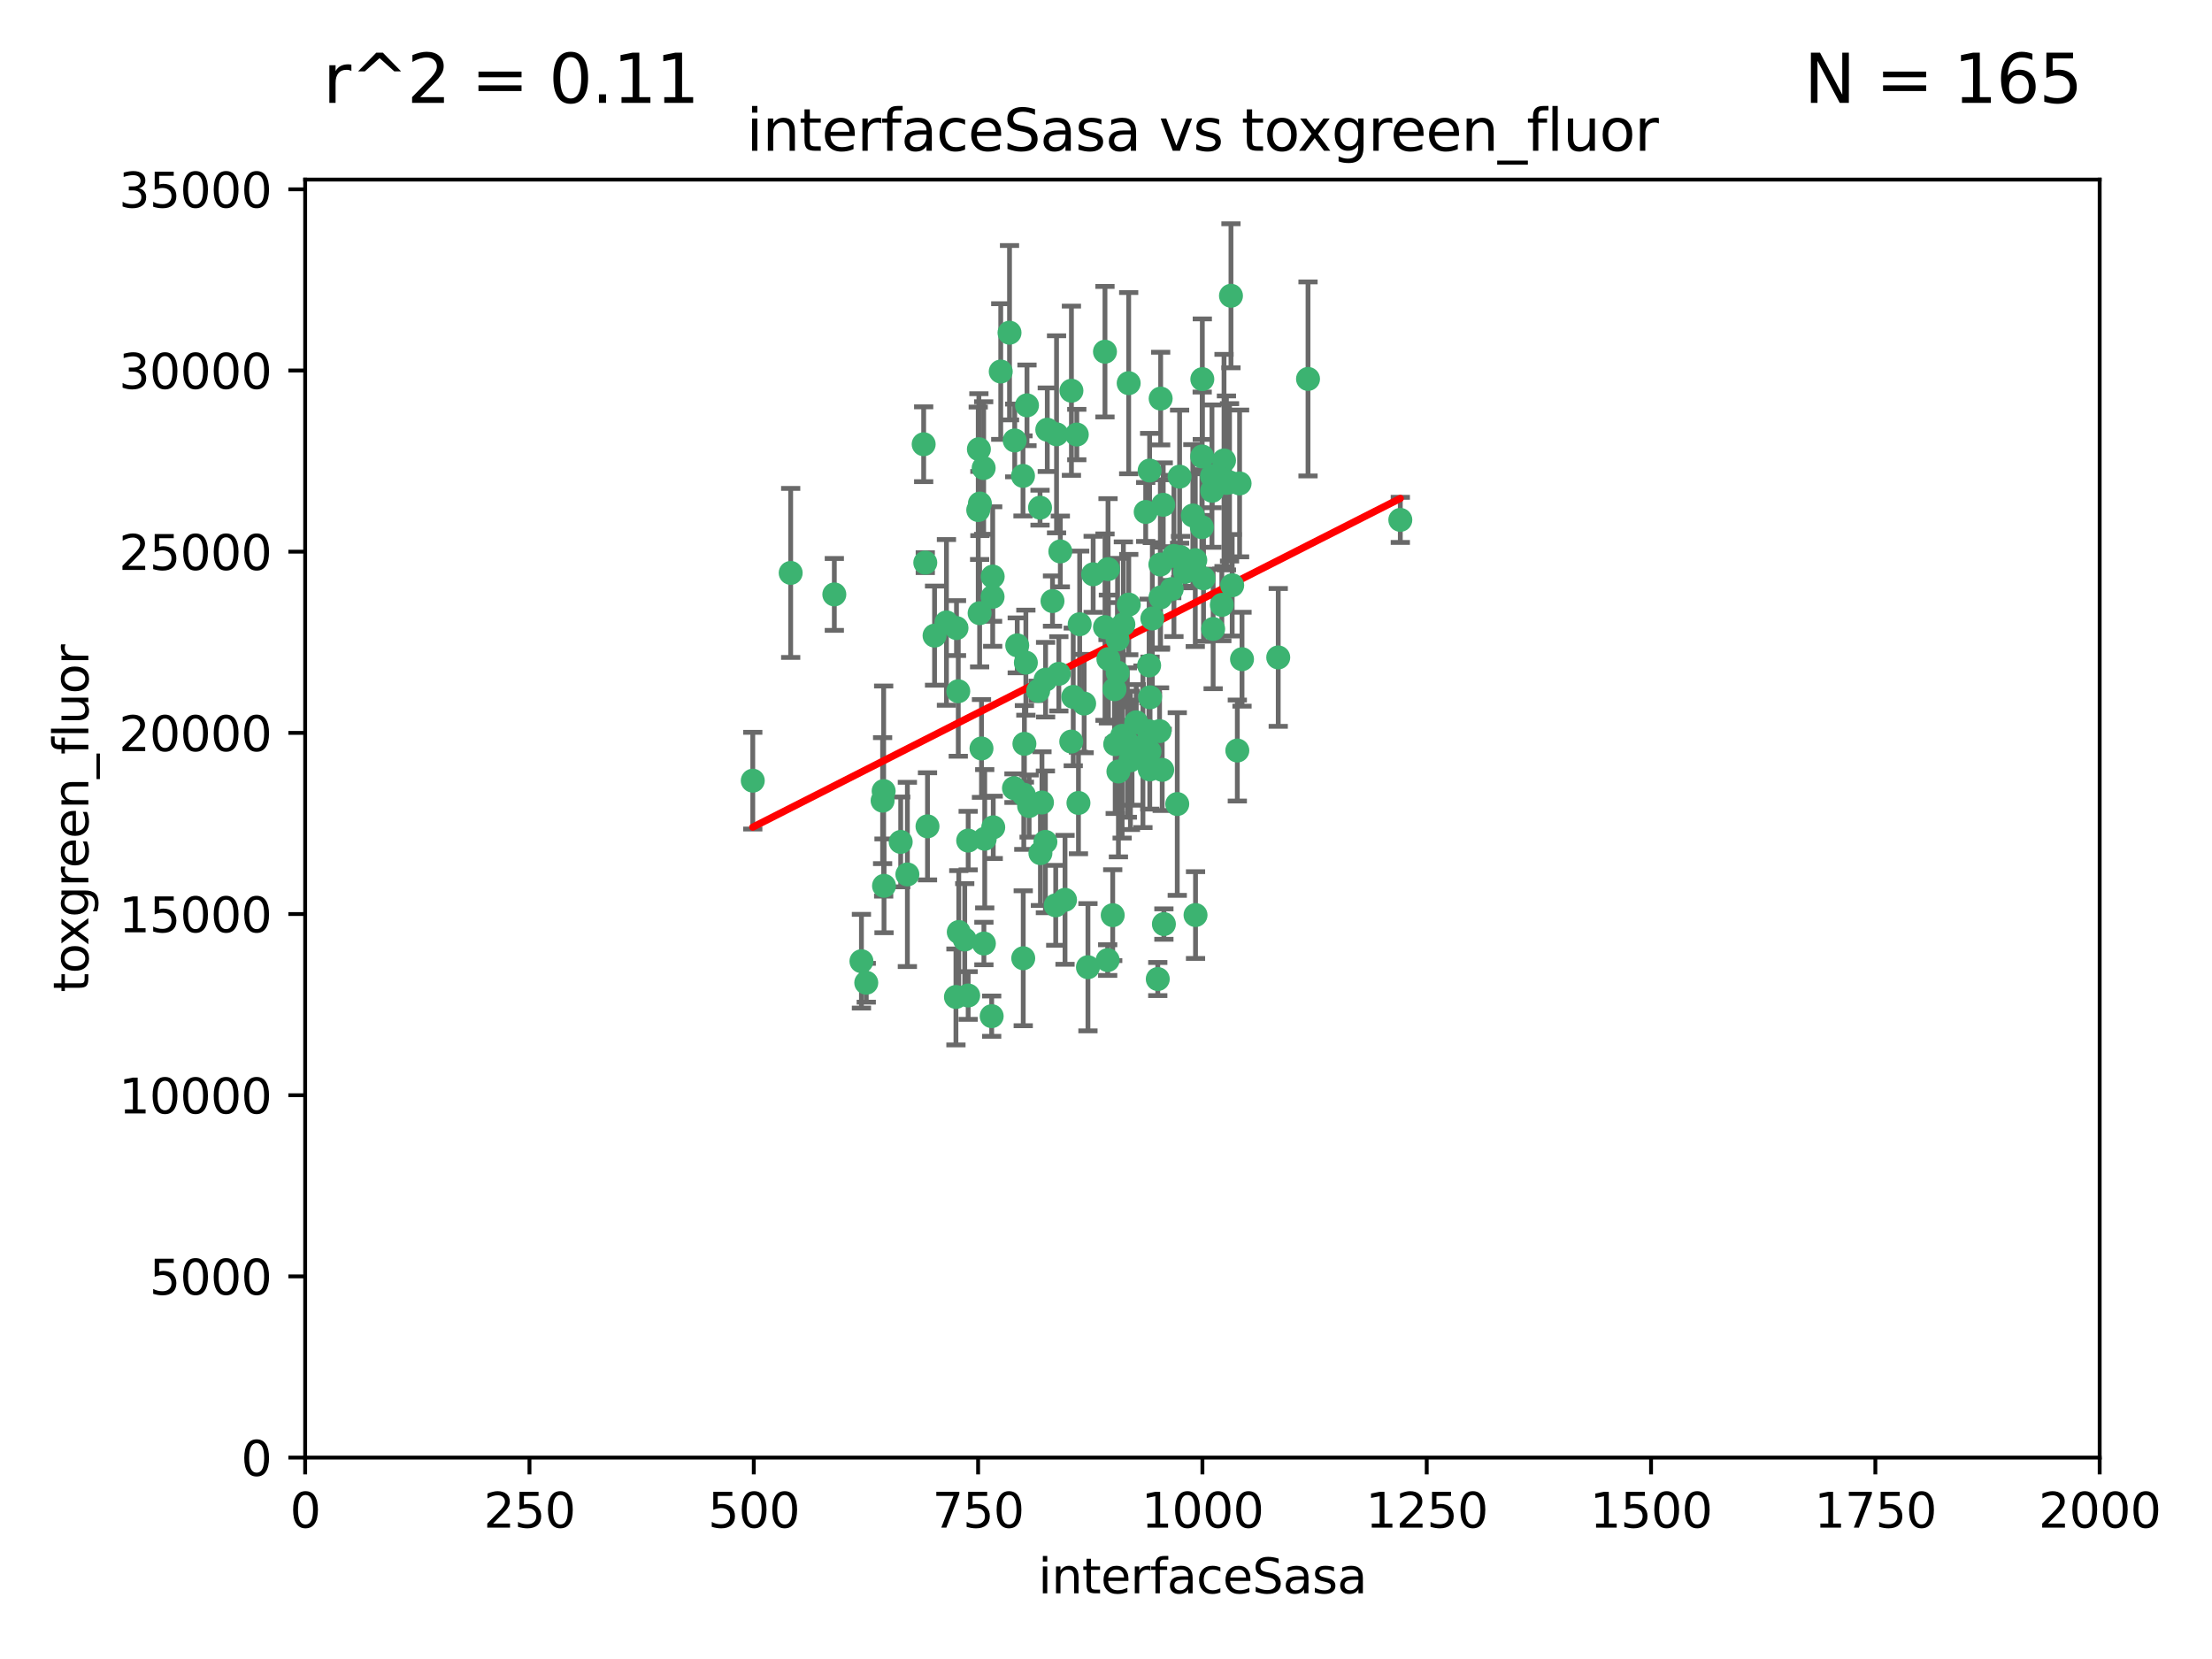<?xml version="1.0" encoding="utf-8" standalone="no"?>
<!DOCTYPE svg PUBLIC "-//W3C//DTD SVG 1.1//EN"
  "http://www.w3.org/Graphics/SVG/1.1/DTD/svg11.dtd">
<svg xmlns:xlink="http://www.w3.org/1999/xlink" width="460.8pt" height="345.6pt" viewBox="0 0 460.8 345.6" xmlns="http://www.w3.org/2000/svg" version="1.1">
 <defs>
  <style type="text/css">*{stroke-linejoin: round; stroke-linecap: butt}</style>
 </defs>
 <g id="figure_1">
  <g id="patch_1">
   <path d="M 0 345.6 
L 460.8 345.6 
L 460.8 0 
L 0 0 
z
" style="fill: #ffffff"/>
  </g>
  <g id="axes_1">
   <g id="patch_2">
    <path d="M 63.571 303.64 
L 437.4 303.64 
L 437.4 37.411 
L 63.571 37.411 
z
" style="fill: #ffffff"/>
   </g>
   <g id="PathCollection_1">
    <defs>
     <path id="m0a72879403" d="M 0 1.118 
C 0.297 1.118 0.581 1 0.791 0.791 
C 1 0.581 1.118 0.297 1.118 0 
C 1.118 -0.297 1 -0.581 0.791 -0.791 
C 0.581 -1 0.297 -1.118 0 -1.118 
C -0.297 -1.118 -0.581 -1 -0.791 -0.791 
C -1 -0.581 -1.118 -0.297 -1.118 0 
C -1.118 0.297 -1 0.581 -0.791 0.791 
C -0.581 1 -0.297 1.118 0 1.118 
z
" style="stroke: #3cb371"/>
    </defs>
    <g clip-path="url(#p1892c9c472)">
     <use xlink:href="#m0a72879403" x="272.484" y="78.941" style="fill: #3cb371; stroke: #3cb371"/>
     <use xlink:href="#m0a72879403" x="242.323" y="105.159" style="fill: #3cb371; stroke: #3cb371"/>
     <use xlink:href="#m0a72879403" x="248.998" y="116.686" style="fill: #3cb371; stroke: #3cb371"/>
     <use xlink:href="#m0a72879403" x="239.489" y="98.026" style="fill: #3cb371; stroke: #3cb371"/>
     <use xlink:href="#m0a72879403" x="250.437" y="95.094" style="fill: #3cb371; stroke: #3cb371"/>
     <use xlink:href="#m0a72879403" x="266.28" y="136.954" style="fill: #3cb371; stroke: #3cb371"/>
     <use xlink:href="#m0a72879403" x="250.716" y="120.482" style="fill: #3cb371; stroke: #3cb371"/>
     <use xlink:href="#m0a72879403" x="218.168" y="89.516" style="fill: #3cb371; stroke: #3cb371"/>
     <use xlink:href="#m0a72879403" x="254.987" y="95.918" style="fill: #3cb371; stroke: #3cb371"/>
     <use xlink:href="#m0a72879403" x="220.886" y="114.875" style="fill: #3cb371; stroke: #3cb371"/>
     <use xlink:href="#m0a72879403" x="245.919" y="116.045" style="fill: #3cb371; stroke: #3cb371"/>
     <use xlink:href="#m0a72879403" x="241.787" y="83.03" style="fill: #3cb371; stroke: #3cb371"/>
     <use xlink:href="#m0a72879403" x="252.721" y="131.024" style="fill: #3cb371; stroke: #3cb371"/>
     <use xlink:href="#m0a72879403" x="258.229" y="100.71" style="fill: #3cb371; stroke: #3cb371"/>
     <use xlink:href="#m0a72879403" x="232.987" y="160.712" style="fill: #3cb371; stroke: #3cb371"/>
     <use xlink:href="#m0a72879403" x="241.557" y="152.304" style="fill: #3cb371; stroke: #3cb371"/>
     <use xlink:href="#m0a72879403" x="230.194" y="130.646" style="fill: #3cb371; stroke: #3cb371"/>
     <use xlink:href="#m0a72879403" x="255.489" y="100.601" style="fill: #3cb371; stroke: #3cb371"/>
     <use xlink:href="#m0a72879403" x="256.689" y="121.921" style="fill: #3cb371; stroke: #3cb371"/>
     <use xlink:href="#m0a72879403" x="244.553" y="115.814" style="fill: #3cb371; stroke: #3cb371"/>
     <use xlink:href="#m0a72879403" x="250.368" y="109.818" style="fill: #3cb371; stroke: #3cb371"/>
     <use xlink:href="#m0a72879403" x="230.187" y="73.266" style="fill: #3cb371; stroke: #3cb371"/>
     <use xlink:href="#m0a72879403" x="240.054" y="128.839" style="fill: #3cb371; stroke: #3cb371"/>
     <use xlink:href="#m0a72879403" x="246.854" y="119.146" style="fill: #3cb371; stroke: #3cb371"/>
     <use xlink:href="#m0a72879403" x="231.8" y="190.648" style="fill: #3cb371; stroke: #3cb371"/>
     <use xlink:href="#m0a72879403" x="232.318" y="155.033" style="fill: #3cb371; stroke: #3cb371"/>
     <use xlink:href="#m0a72879403" x="239.385" y="138.622" style="fill: #3cb371; stroke: #3cb371"/>
     <use xlink:href="#m0a72879403" x="223.198" y="81.394" style="fill: #3cb371; stroke: #3cb371"/>
     <use xlink:href="#m0a72879403" x="258.734" y="137.321" style="fill: #3cb371; stroke: #3cb371"/>
     <use xlink:href="#m0a72879403" x="256.134" y="100.483" style="fill: #3cb371; stroke: #3cb371"/>
     <use xlink:href="#m0a72879403" x="233.762" y="153.285" style="fill: #3cb371; stroke: #3cb371"/>
     <use xlink:href="#m0a72879403" x="235.488" y="158.394" style="fill: #3cb371; stroke: #3cb371"/>
     <use xlink:href="#m0a72879403" x="211.385" y="91.754" style="fill: #3cb371; stroke: #3cb371"/>
     <use xlink:href="#m0a72879403" x="235.142" y="125.947" style="fill: #3cb371; stroke: #3cb371"/>
     <use xlink:href="#m0a72879403" x="234.02" y="130.067" style="fill: #3cb371; stroke: #3cb371"/>
     <use xlink:href="#m0a72879403" x="220.097" y="90.475" style="fill: #3cb371; stroke: #3cb371"/>
     <use xlink:href="#m0a72879403" x="223.161" y="154.483" style="fill: #3cb371; stroke: #3cb371"/>
     <use xlink:href="#m0a72879403" x="248.491" y="107.386" style="fill: #3cb371; stroke: #3cb371"/>
     <use xlink:href="#m0a72879403" x="241.725" y="117.601" style="fill: #3cb371; stroke: #3cb371"/>
     <use xlink:href="#m0a72879403" x="225.848" y="146.564" style="fill: #3cb371; stroke: #3cb371"/>
     <use xlink:href="#m0a72879403" x="238.669" y="106.653" style="fill: #3cb371; stroke: #3cb371"/>
     <use xlink:href="#m0a72879403" x="252.51" y="102.24" style="fill: #3cb371; stroke: #3cb371"/>
     <use xlink:href="#m0a72879403" x="227.725" y="119.635" style="fill: #3cb371; stroke: #3cb371"/>
     <use xlink:href="#m0a72879403" x="235.125" y="79.819" style="fill: #3cb371; stroke: #3cb371"/>
     <use xlink:href="#m0a72879403" x="206.772" y="124.329" style="fill: #3cb371; stroke: #3cb371"/>
     <use xlink:href="#m0a72879403" x="244.091" y="122.72" style="fill: #3cb371; stroke: #3cb371"/>
     <use xlink:href="#m0a72879403" x="241.185" y="203.953" style="fill: #3cb371; stroke: #3cb371"/>
     <use xlink:href="#m0a72879403" x="211.908" y="134.443" style="fill: #3cb371; stroke: #3cb371"/>
     <use xlink:href="#m0a72879403" x="213.404" y="154.954" style="fill: #3cb371; stroke: #3cb371"/>
     <use xlink:href="#m0a72879403" x="241.753" y="124.461" style="fill: #3cb371; stroke: #3cb371"/>
     <use xlink:href="#m0a72879403" x="204.131" y="104.896" style="fill: #3cb371; stroke: #3cb371"/>
     <use xlink:href="#m0a72879403" x="239.465" y="156.559" style="fill: #3cb371; stroke: #3cb371"/>
     <use xlink:href="#m0a72879403" x="245.731" y="99.298" style="fill: #3cb371; stroke: #3cb371"/>
     <use xlink:href="#m0a72879403" x="257.757" y="156.348" style="fill: #3cb371; stroke: #3cb371"/>
     <use xlink:href="#m0a72879403" x="216.658" y="105.756" style="fill: #3cb371; stroke: #3cb371"/>
     <use xlink:href="#m0a72879403" x="204.916" y="97.498" style="fill: #3cb371; stroke: #3cb371"/>
     <use xlink:href="#m0a72879403" x="192.417" y="92.545" style="fill: #3cb371; stroke: #3cb371"/>
     <use xlink:href="#m0a72879403" x="213.275" y="165.548" style="fill: #3cb371; stroke: #3cb371"/>
     <use xlink:href="#m0a72879403" x="216.269" y="143.916" style="fill: #3cb371; stroke: #3cb371"/>
     <use xlink:href="#m0a72879403" x="206.796" y="120.108" style="fill: #3cb371; stroke: #3cb371"/>
     <use xlink:href="#m0a72879403" x="206.585" y="211.686" style="fill: #3cb371; stroke: #3cb371"/>
     <use xlink:href="#m0a72879403" x="291.711" y="108.301" style="fill: #3cb371; stroke: #3cb371"/>
     <use xlink:href="#m0a72879403" x="224.916" y="130.038" style="fill: #3cb371; stroke: #3cb371"/>
     <use xlink:href="#m0a72879403" x="230.751" y="200.005" style="fill: #3cb371; stroke: #3cb371"/>
     <use xlink:href="#m0a72879403" x="250.465" y="78.988" style="fill: #3cb371; stroke: #3cb371"/>
     <use xlink:href="#m0a72879403" x="199.256" y="130.84" style="fill: #3cb371; stroke: #3cb371"/>
     <use xlink:href="#m0a72879403" x="204.462" y="155.918" style="fill: #3cb371; stroke: #3cb371"/>
     <use xlink:href="#m0a72879403" x="201.688" y="207.381" style="fill: #3cb371; stroke: #3cb371"/>
     <use xlink:href="#m0a72879403" x="213.159" y="199.62" style="fill: #3cb371; stroke: #3cb371"/>
     <use xlink:href="#m0a72879403" x="217.777" y="175.376" style="fill: #3cb371; stroke: #3cb371"/>
     <use xlink:href="#m0a72879403" x="220.577" y="140.37" style="fill: #3cb371; stroke: #3cb371"/>
     <use xlink:href="#m0a72879403" x="217.06" y="167.179" style="fill: #3cb371; stroke: #3cb371"/>
     <use xlink:href="#m0a72879403" x="242.11" y="160.372" style="fill: #3cb371; stroke: #3cb371"/>
     <use xlink:href="#m0a72879403" x="223.577" y="145.178" style="fill: #3cb371; stroke: #3cb371"/>
     <use xlink:href="#m0a72879403" x="254.529" y="126.015" style="fill: #3cb371; stroke: #3cb371"/>
     <use xlink:href="#m0a72879403" x="214.383" y="167.916" style="fill: #3cb371; stroke: #3cb371"/>
     <use xlink:href="#m0a72879403" x="219.256" y="125.214" style="fill: #3cb371; stroke: #3cb371"/>
     <use xlink:href="#m0a72879403" x="208.473" y="77.397" style="fill: #3cb371; stroke: #3cb371"/>
     <use xlink:href="#m0a72879403" x="192.753" y="117.209" style="fill: #3cb371; stroke: #3cb371"/>
     <use xlink:href="#m0a72879403" x="203.92" y="93.572" style="fill: #3cb371; stroke: #3cb371"/>
     <use xlink:href="#m0a72879403" x="230.822" y="118.565" style="fill: #3cb371; stroke: #3cb371"/>
     <use xlink:href="#m0a72879403" x="239.332" y="152.32" style="fill: #3cb371; stroke: #3cb371"/>
     <use xlink:href="#m0a72879403" x="204.073" y="127.738" style="fill: #3cb371; stroke: #3cb371"/>
     <use xlink:href="#m0a72879403" x="210.301" y="69.309" style="fill: #3cb371; stroke: #3cb371"/>
     <use xlink:href="#m0a72879403" x="224.662" y="167.27" style="fill: #3cb371; stroke: #3cb371"/>
     <use xlink:href="#m0a72879403" x="239.579" y="145.262" style="fill: #3cb371; stroke: #3cb371"/>
     <use xlink:href="#m0a72879403" x="236.699" y="150.469" style="fill: #3cb371; stroke: #3cb371"/>
     <use xlink:href="#m0a72879403" x="230.901" y="137.292" style="fill: #3cb371; stroke: #3cb371"/>
     <use xlink:href="#m0a72879403" x="213.706" y="138.041" style="fill: #3cb371; stroke: #3cb371"/>
     <use xlink:href="#m0a72879403" x="221.863" y="187.448" style="fill: #3cb371; stroke: #3cb371"/>
     <use xlink:href="#m0a72879403" x="206.91" y="172.347" style="fill: #3cb371; stroke: #3cb371"/>
     <use xlink:href="#m0a72879403" x="232.833" y="140.122" style="fill: #3cb371; stroke: #3cb371"/>
     <use xlink:href="#m0a72879403" x="252.476" y="99.184" style="fill: #3cb371; stroke: #3cb371"/>
     <use xlink:href="#m0a72879403" x="256.433" y="61.614" style="fill: #3cb371; stroke: #3cb371"/>
     <use xlink:href="#m0a72879403" x="203.785" y="106.253" style="fill: #3cb371; stroke: #3cb371"/>
     <use xlink:href="#m0a72879403" x="219.927" y="188.597" style="fill: #3cb371; stroke: #3cb371"/>
     <use xlink:href="#m0a72879403" x="249.05" y="190.622" style="fill: #3cb371; stroke: #3cb371"/>
     <use xlink:href="#m0a72879403" x="213.94" y="84.44" style="fill: #3cb371; stroke: #3cb371"/>
     <use xlink:href="#m0a72879403" x="194.686" y="132.411" style="fill: #3cb371; stroke: #3cb371"/>
     <use xlink:href="#m0a72879403" x="183.864" y="166.79" style="fill: #3cb371; stroke: #3cb371"/>
     <use xlink:href="#m0a72879403" x="213.11" y="99.14" style="fill: #3cb371; stroke: #3cb371"/>
     <use xlink:href="#m0a72879403" x="180.458" y="204.723" style="fill: #3cb371; stroke: #3cb371"/>
     <use xlink:href="#m0a72879403" x="211.23" y="164.19" style="fill: #3cb371; stroke: #3cb371"/>
     <use xlink:href="#m0a72879403" x="238.093" y="155.561" style="fill: #3cb371; stroke: #3cb371"/>
     <use xlink:href="#m0a72879403" x="199.626" y="143.999" style="fill: #3cb371; stroke: #3cb371"/>
     <use xlink:href="#m0a72879403" x="189.023" y="182.16" style="fill: #3cb371; stroke: #3cb371"/>
     <use xlink:href="#m0a72879403" x="193.215" y="172.143" style="fill: #3cb371; stroke: #3cb371"/>
     <use xlink:href="#m0a72879403" x="199.14" y="207.684" style="fill: #3cb371; stroke: #3cb371"/>
     <use xlink:href="#m0a72879403" x="235.826" y="156.792" style="fill: #3cb371; stroke: #3cb371"/>
     <use xlink:href="#m0a72879403" x="232.811" y="133.213" style="fill: #3cb371; stroke: #3cb371"/>
     <use xlink:href="#m0a72879403" x="224.314" y="90.523" style="fill: #3cb371; stroke: #3cb371"/>
     <use xlink:href="#m0a72879403" x="239.516" y="160.289" style="fill: #3cb371; stroke: #3cb371"/>
     <use xlink:href="#m0a72879403" x="204.964" y="196.552" style="fill: #3cb371; stroke: #3cb371"/>
     <use xlink:href="#m0a72879403" x="164.714" y="119.349" style="fill: #3cb371; stroke: #3cb371"/>
     <use xlink:href="#m0a72879403" x="216.738" y="177.728" style="fill: #3cb371; stroke: #3cb371"/>
     <use xlink:href="#m0a72879403" x="200.972" y="195.709" style="fill: #3cb371; stroke: #3cb371"/>
     <use xlink:href="#m0a72879403" x="205.136" y="174.728" style="fill: #3cb371; stroke: #3cb371"/>
     <use xlink:href="#m0a72879403" x="217.815" y="141.593" style="fill: #3cb371; stroke: #3cb371"/>
     <use xlink:href="#m0a72879403" x="201.69" y="175.112" style="fill: #3cb371; stroke: #3cb371"/>
     <use xlink:href="#m0a72879403" x="199.731" y="194.16" style="fill: #3cb371; stroke: #3cb371"/>
     <use xlink:href="#m0a72879403" x="234.846" y="154.686" style="fill: #3cb371; stroke: #3cb371"/>
     <use xlink:href="#m0a72879403" x="242.461" y="192.502" style="fill: #3cb371; stroke: #3cb371"/>
     <use xlink:href="#m0a72879403" x="197.163" y="129.656" style="fill: #3cb371; stroke: #3cb371"/>
     <use xlink:href="#m0a72879403" x="184.082" y="164.794" style="fill: #3cb371; stroke: #3cb371"/>
     <use xlink:href="#m0a72879403" x="232.174" y="143.576" style="fill: #3cb371; stroke: #3cb371"/>
     <use xlink:href="#m0a72879403" x="179.453" y="200.236" style="fill: #3cb371; stroke: #3cb371"/>
     <use xlink:href="#m0a72879403" x="156.817" y="162.629" style="fill: #3cb371; stroke: #3cb371"/>
     <use xlink:href="#m0a72879403" x="245.245" y="167.495" style="fill: #3cb371; stroke: #3cb371"/>
     <use xlink:href="#m0a72879403" x="173.806" y="123.828" style="fill: #3cb371; stroke: #3cb371"/>
     <use xlink:href="#m0a72879403" x="226.639" y="201.488" style="fill: #3cb371; stroke: #3cb371"/>
     <use xlink:href="#m0a72879403" x="184.157" y="184.534" style="fill: #3cb371; stroke: #3cb371"/>
     <use xlink:href="#m0a72879403" x="187.632" y="175.388" style="fill: #3cb371; stroke: #3cb371"/>
    </g>
   </g>
   <g id="matplotlib.axis_1">
    <g id="xtick_1">
     <g id="line2d_1">
      <defs>
       <path id="mbf93ac5443" d="M 0 0 
L 0 3.5 
" style="stroke: #000000; stroke-width: 0.8"/>
      </defs>
      <g>
       <use xlink:href="#mbf93ac5443" x="63.571" y="303.64" style="stroke: #000000; stroke-width: 0.8"/>
      </g>
     </g>
     <g id="text_1">
      <!-- 0 -->
      <g transform="translate(60.39 318.238)scale(0.1 -0.1)">
       <defs>
        <path id="DejaVuSans-30" d="M 2034 4250 
Q 1547 4250 1301 3770 
Q 1056 3291 1056 2328 
Q 1056 1369 1301 889 
Q 1547 409 2034 409 
Q 2525 409 2770 889 
Q 3016 1369 3016 2328 
Q 3016 3291 2770 3770 
Q 2525 4250 2034 4250 
z
M 2034 4750 
Q 2819 4750 3233 4129 
Q 3647 3509 3647 2328 
Q 3647 1150 3233 529 
Q 2819 -91 2034 -91 
Q 1250 -91 836 529 
Q 422 1150 422 2328 
Q 422 3509 836 4129 
Q 1250 4750 2034 4750 
z
" transform="scale(0.016)"/>
       </defs>
       <use xlink:href="#DejaVuSans-30"/>
      </g>
     </g>
    </g>
    <g id="xtick_2">
     <g id="line2d_2">
      <g>
       <use xlink:href="#mbf93ac5443" x="110.3" y="303.64" style="stroke: #000000; stroke-width: 0.8"/>
      </g>
     </g>
     <g id="text_2">
      <!-- 250 -->
      <g transform="translate(100.756 318.238)scale(0.1 -0.1)">
       <defs>
        <path id="DejaVuSans-32" d="M 1228 531 
L 3431 531 
L 3431 0 
L 469 0 
L 469 531 
Q 828 903 1448 1529 
Q 2069 2156 2228 2338 
Q 2531 2678 2651 2914 
Q 2772 3150 2772 3378 
Q 2772 3750 2511 3984 
Q 2250 4219 1831 4219 
Q 1534 4219 1204 4116 
Q 875 4013 500 3803 
L 500 4441 
Q 881 4594 1212 4672 
Q 1544 4750 1819 4750 
Q 2544 4750 2975 4387 
Q 3406 4025 3406 3419 
Q 3406 3131 3298 2873 
Q 3191 2616 2906 2266 
Q 2828 2175 2409 1742 
Q 1991 1309 1228 531 
z
" transform="scale(0.016)"/>
        <path id="DejaVuSans-35" d="M 691 4666 
L 3169 4666 
L 3169 4134 
L 1269 4134 
L 1269 2991 
Q 1406 3038 1543 3061 
Q 1681 3084 1819 3084 
Q 2600 3084 3056 2656 
Q 3513 2228 3513 1497 
Q 3513 744 3044 326 
Q 2575 -91 1722 -91 
Q 1428 -91 1123 -41 
Q 819 9 494 109 
L 494 744 
Q 775 591 1075 516 
Q 1375 441 1709 441 
Q 2250 441 2565 725 
Q 2881 1009 2881 1497 
Q 2881 1984 2565 2268 
Q 2250 2553 1709 2553 
Q 1456 2553 1204 2497 
Q 953 2441 691 2322 
L 691 4666 
z
" transform="scale(0.016)"/>
       </defs>
       <use xlink:href="#DejaVuSans-32"/>
       <use xlink:href="#DejaVuSans-35" x="63.623"/>
       <use xlink:href="#DejaVuSans-30" x="127.246"/>
      </g>
     </g>
    </g>
    <g id="xtick_3">
     <g id="line2d_3">
      <g>
       <use xlink:href="#mbf93ac5443" x="157.028" y="303.64" style="stroke: #000000; stroke-width: 0.8"/>
      </g>
     </g>
     <g id="text_3">
      <!-- 500 -->
      <g transform="translate(147.485 318.238)scale(0.1 -0.1)">
       <use xlink:href="#DejaVuSans-35"/>
       <use xlink:href="#DejaVuSans-30" x="63.623"/>
       <use xlink:href="#DejaVuSans-30" x="127.246"/>
      </g>
     </g>
    </g>
    <g id="xtick_4">
     <g id="line2d_4">
      <g>
       <use xlink:href="#mbf93ac5443" x="203.757" y="303.64" style="stroke: #000000; stroke-width: 0.8"/>
      </g>
     </g>
     <g id="text_4">
      <!-- 750 -->
      <g transform="translate(194.213 318.238)scale(0.1 -0.1)">
       <defs>
        <path id="DejaVuSans-37" d="M 525 4666 
L 3525 4666 
L 3525 4397 
L 1831 0 
L 1172 0 
L 2766 4134 
L 525 4134 
L 525 4666 
z
" transform="scale(0.016)"/>
       </defs>
       <use xlink:href="#DejaVuSans-37"/>
       <use xlink:href="#DejaVuSans-35" x="63.623"/>
       <use xlink:href="#DejaVuSans-30" x="127.246"/>
      </g>
     </g>
    </g>
    <g id="xtick_5">
     <g id="line2d_5">
      <g>
       <use xlink:href="#mbf93ac5443" x="250.486" y="303.64" style="stroke: #000000; stroke-width: 0.8"/>
      </g>
     </g>
     <g id="text_5">
      <!-- 1000 -->
      <g transform="translate(237.761 318.238)scale(0.1 -0.1)">
       <defs>
        <path id="DejaVuSans-31" d="M 794 531 
L 1825 531 
L 1825 4091 
L 703 3866 
L 703 4441 
L 1819 4666 
L 2450 4666 
L 2450 531 
L 3481 531 
L 3481 0 
L 794 0 
L 794 531 
z
" transform="scale(0.016)"/>
       </defs>
       <use xlink:href="#DejaVuSans-31"/>
       <use xlink:href="#DejaVuSans-30" x="63.623"/>
       <use xlink:href="#DejaVuSans-30" x="127.246"/>
       <use xlink:href="#DejaVuSans-30" x="190.869"/>
      </g>
     </g>
    </g>
    <g id="xtick_6">
     <g id="line2d_6">
      <g>
       <use xlink:href="#mbf93ac5443" x="297.214" y="303.64" style="stroke: #000000; stroke-width: 0.8"/>
      </g>
     </g>
     <g id="text_6">
      <!-- 1250 -->
      <g transform="translate(284.489 318.238)scale(0.1 -0.1)">
       <use xlink:href="#DejaVuSans-31"/>
       <use xlink:href="#DejaVuSans-32" x="63.623"/>
       <use xlink:href="#DejaVuSans-35" x="127.246"/>
       <use xlink:href="#DejaVuSans-30" x="190.869"/>
      </g>
     </g>
    </g>
    <g id="xtick_7">
     <g id="line2d_7">
      <g>
       <use xlink:href="#mbf93ac5443" x="343.943" y="303.64" style="stroke: #000000; stroke-width: 0.8"/>
      </g>
     </g>
     <g id="text_7">
      <!-- 1500 -->
      <g transform="translate(331.218 318.238)scale(0.1 -0.1)">
       <use xlink:href="#DejaVuSans-31"/>
       <use xlink:href="#DejaVuSans-35" x="63.623"/>
       <use xlink:href="#DejaVuSans-30" x="127.246"/>
       <use xlink:href="#DejaVuSans-30" x="190.869"/>
      </g>
     </g>
    </g>
    <g id="xtick_8">
     <g id="line2d_8">
      <g>
       <use xlink:href="#mbf93ac5443" x="390.671" y="303.64" style="stroke: #000000; stroke-width: 0.8"/>
      </g>
     </g>
     <g id="text_8">
      <!-- 1750 -->
      <g transform="translate(377.946 318.238)scale(0.1 -0.1)">
       <use xlink:href="#DejaVuSans-31"/>
       <use xlink:href="#DejaVuSans-37" x="63.623"/>
       <use xlink:href="#DejaVuSans-35" x="127.246"/>
       <use xlink:href="#DejaVuSans-30" x="190.869"/>
      </g>
     </g>
    </g>
    <g id="xtick_9">
     <g id="line2d_9">
      <g>
       <use xlink:href="#mbf93ac5443" x="437.4" y="303.64" style="stroke: #000000; stroke-width: 0.8"/>
      </g>
     </g>
     <g id="text_9">
      <!-- 2000 -->
      <g transform="translate(424.675 318.238)scale(0.1 -0.1)">
       <use xlink:href="#DejaVuSans-32"/>
       <use xlink:href="#DejaVuSans-30" x="63.623"/>
       <use xlink:href="#DejaVuSans-30" x="127.246"/>
       <use xlink:href="#DejaVuSans-30" x="190.869"/>
      </g>
     </g>
    </g>
    <g id="text_10">
     <!-- interfaceSasa -->
     <g transform="translate(216.279 331.917)scale(0.1 -0.1)">
      <defs>
       <path id="DejaVuSans-69" d="M 603 3500 
L 1178 3500 
L 1178 0 
L 603 0 
L 603 3500 
z
M 603 4863 
L 1178 4863 
L 1178 4134 
L 603 4134 
L 603 4863 
z
" transform="scale(0.016)"/>
       <path id="DejaVuSans-6e" d="M 3513 2113 
L 3513 0 
L 2938 0 
L 2938 2094 
Q 2938 2591 2744 2837 
Q 2550 3084 2163 3084 
Q 1697 3084 1428 2787 
Q 1159 2491 1159 1978 
L 1159 0 
L 581 0 
L 581 3500 
L 1159 3500 
L 1159 2956 
Q 1366 3272 1645 3428 
Q 1925 3584 2291 3584 
Q 2894 3584 3203 3211 
Q 3513 2838 3513 2113 
z
" transform="scale(0.016)"/>
       <path id="DejaVuSans-74" d="M 1172 4494 
L 1172 3500 
L 2356 3500 
L 2356 3053 
L 1172 3053 
L 1172 1153 
Q 1172 725 1289 603 
Q 1406 481 1766 481 
L 2356 481 
L 2356 0 
L 1766 0 
Q 1100 0 847 248 
Q 594 497 594 1153 
L 594 3053 
L 172 3053 
L 172 3500 
L 594 3500 
L 594 4494 
L 1172 4494 
z
" transform="scale(0.016)"/>
       <path id="DejaVuSans-65" d="M 3597 1894 
L 3597 1613 
L 953 1613 
Q 991 1019 1311 708 
Q 1631 397 2203 397 
Q 2534 397 2845 478 
Q 3156 559 3463 722 
L 3463 178 
Q 3153 47 2828 -22 
Q 2503 -91 2169 -91 
Q 1331 -91 842 396 
Q 353 884 353 1716 
Q 353 2575 817 3079 
Q 1281 3584 2069 3584 
Q 2775 3584 3186 3129 
Q 3597 2675 3597 1894 
z
M 3022 2063 
Q 3016 2534 2758 2815 
Q 2500 3097 2075 3097 
Q 1594 3097 1305 2825 
Q 1016 2553 972 2059 
L 3022 2063 
z
" transform="scale(0.016)"/>
       <path id="DejaVuSans-72" d="M 2631 2963 
Q 2534 3019 2420 3045 
Q 2306 3072 2169 3072 
Q 1681 3072 1420 2755 
Q 1159 2438 1159 1844 
L 1159 0 
L 581 0 
L 581 3500 
L 1159 3500 
L 1159 2956 
Q 1341 3275 1631 3429 
Q 1922 3584 2338 3584 
Q 2397 3584 2469 3576 
Q 2541 3569 2628 3553 
L 2631 2963 
z
" transform="scale(0.016)"/>
       <path id="DejaVuSans-66" d="M 2375 4863 
L 2375 4384 
L 1825 4384 
Q 1516 4384 1395 4259 
Q 1275 4134 1275 3809 
L 1275 3500 
L 2222 3500 
L 2222 3053 
L 1275 3053 
L 1275 0 
L 697 0 
L 697 3053 
L 147 3053 
L 147 3500 
L 697 3500 
L 697 3744 
Q 697 4328 969 4595 
Q 1241 4863 1831 4863 
L 2375 4863 
z
" transform="scale(0.016)"/>
       <path id="DejaVuSans-61" d="M 2194 1759 
Q 1497 1759 1228 1600 
Q 959 1441 959 1056 
Q 959 750 1161 570 
Q 1363 391 1709 391 
Q 2188 391 2477 730 
Q 2766 1069 2766 1631 
L 2766 1759 
L 2194 1759 
z
M 3341 1997 
L 3341 0 
L 2766 0 
L 2766 531 
Q 2569 213 2275 61 
Q 1981 -91 1556 -91 
Q 1019 -91 701 211 
Q 384 513 384 1019 
Q 384 1609 779 1909 
Q 1175 2209 1959 2209 
L 2766 2209 
L 2766 2266 
Q 2766 2663 2505 2880 
Q 2244 3097 1772 3097 
Q 1472 3097 1187 3025 
Q 903 2953 641 2809 
L 641 3341 
Q 956 3463 1253 3523 
Q 1550 3584 1831 3584 
Q 2591 3584 2966 3190 
Q 3341 2797 3341 1997 
z
" transform="scale(0.016)"/>
       <path id="DejaVuSans-63" d="M 3122 3366 
L 3122 2828 
Q 2878 2963 2633 3030 
Q 2388 3097 2138 3097 
Q 1578 3097 1268 2742 
Q 959 2388 959 1747 
Q 959 1106 1268 751 
Q 1578 397 2138 397 
Q 2388 397 2633 464 
Q 2878 531 3122 666 
L 3122 134 
Q 2881 22 2623 -34 
Q 2366 -91 2075 -91 
Q 1284 -91 818 406 
Q 353 903 353 1747 
Q 353 2603 823 3093 
Q 1294 3584 2113 3584 
Q 2378 3584 2631 3529 
Q 2884 3475 3122 3366 
z
" transform="scale(0.016)"/>
       <path id="DejaVuSans-53" d="M 3425 4513 
L 3425 3897 
Q 3066 4069 2747 4153 
Q 2428 4238 2131 4238 
Q 1616 4238 1336 4038 
Q 1056 3838 1056 3469 
Q 1056 3159 1242 3001 
Q 1428 2844 1947 2747 
L 2328 2669 
Q 3034 2534 3370 2195 
Q 3706 1856 3706 1288 
Q 3706 609 3251 259 
Q 2797 -91 1919 -91 
Q 1588 -91 1214 -16 
Q 841 59 441 206 
L 441 856 
Q 825 641 1194 531 
Q 1563 422 1919 422 
Q 2459 422 2753 634 
Q 3047 847 3047 1241 
Q 3047 1584 2836 1778 
Q 2625 1972 2144 2069 
L 1759 2144 
Q 1053 2284 737 2584 
Q 422 2884 422 3419 
Q 422 4038 858 4394 
Q 1294 4750 2059 4750 
Q 2388 4750 2728 4690 
Q 3069 4631 3425 4513 
z
" transform="scale(0.016)"/>
       <path id="DejaVuSans-73" d="M 2834 3397 
L 2834 2853 
Q 2591 2978 2328 3040 
Q 2066 3103 1784 3103 
Q 1356 3103 1142 2972 
Q 928 2841 928 2578 
Q 928 2378 1081 2264 
Q 1234 2150 1697 2047 
L 1894 2003 
Q 2506 1872 2764 1633 
Q 3022 1394 3022 966 
Q 3022 478 2636 193 
Q 2250 -91 1575 -91 
Q 1294 -91 989 -36 
Q 684 19 347 128 
L 347 722 
Q 666 556 975 473 
Q 1284 391 1588 391 
Q 1994 391 2212 530 
Q 2431 669 2431 922 
Q 2431 1156 2273 1281 
Q 2116 1406 1581 1522 
L 1381 1569 
Q 847 1681 609 1914 
Q 372 2147 372 2553 
Q 372 3047 722 3315 
Q 1072 3584 1716 3584 
Q 2034 3584 2315 3537 
Q 2597 3491 2834 3397 
z
" transform="scale(0.016)"/>
      </defs>
      <use xlink:href="#DejaVuSans-69"/>
      <use xlink:href="#DejaVuSans-6e" x="27.783"/>
      <use xlink:href="#DejaVuSans-74" x="91.162"/>
      <use xlink:href="#DejaVuSans-65" x="130.371"/>
      <use xlink:href="#DejaVuSans-72" x="191.895"/>
      <use xlink:href="#DejaVuSans-66" x="233.008"/>
      <use xlink:href="#DejaVuSans-61" x="268.213"/>
      <use xlink:href="#DejaVuSans-63" x="329.492"/>
      <use xlink:href="#DejaVuSans-65" x="384.473"/>
      <use xlink:href="#DejaVuSans-53" x="445.996"/>
      <use xlink:href="#DejaVuSans-61" x="509.473"/>
      <use xlink:href="#DejaVuSans-73" x="570.752"/>
      <use xlink:href="#DejaVuSans-61" x="622.852"/>
     </g>
    </g>
   </g>
   <g id="matplotlib.axis_2">
    <g id="ytick_1">
     <g id="line2d_10">
      <defs>
       <path id="m50204d5248" d="M 0 0 
L -3.5 0 
" style="stroke: #000000; stroke-width: 0.8"/>
      </defs>
      <g>
       <use xlink:href="#m50204d5248" x="63.571" y="303.64" style="stroke: #000000; stroke-width: 0.8"/>
      </g>
     </g>
     <g id="text_11">
      <!-- 0 -->
      <g transform="translate(50.209 307.439)scale(0.1 -0.1)">
       <use xlink:href="#DejaVuSans-30"/>
      </g>
     </g>
    </g>
    <g id="ytick_2">
     <g id="line2d_11">
      <g>
       <use xlink:href="#m50204d5248" x="63.571" y="265.897" style="stroke: #000000; stroke-width: 0.8"/>
      </g>
     </g>
     <g id="text_12">
      <!-- 5000 -->
      <g transform="translate(31.121 269.696)scale(0.1 -0.1)">
       <use xlink:href="#DejaVuSans-35"/>
       <use xlink:href="#DejaVuSans-30" x="63.623"/>
       <use xlink:href="#DejaVuSans-30" x="127.246"/>
       <use xlink:href="#DejaVuSans-30" x="190.869"/>
      </g>
     </g>
    </g>
    <g id="ytick_3">
     <g id="line2d_12">
      <g>
       <use xlink:href="#m50204d5248" x="63.571" y="228.154" style="stroke: #000000; stroke-width: 0.8"/>
      </g>
     </g>
     <g id="text_13">
      <!-- 10000 -->
      <g transform="translate(24.759 231.953)scale(0.1 -0.1)">
       <use xlink:href="#DejaVuSans-31"/>
       <use xlink:href="#DejaVuSans-30" x="63.623"/>
       <use xlink:href="#DejaVuSans-30" x="127.246"/>
       <use xlink:href="#DejaVuSans-30" x="190.869"/>
       <use xlink:href="#DejaVuSans-30" x="254.492"/>
      </g>
     </g>
    </g>
    <g id="ytick_4">
     <g id="line2d_13">
      <g>
       <use xlink:href="#m50204d5248" x="63.571" y="190.411" style="stroke: #000000; stroke-width: 0.8"/>
      </g>
     </g>
     <g id="text_14">
      <!-- 15000 -->
      <g transform="translate(24.759 194.21)scale(0.1 -0.1)">
       <use xlink:href="#DejaVuSans-31"/>
       <use xlink:href="#DejaVuSans-35" x="63.623"/>
       <use xlink:href="#DejaVuSans-30" x="127.246"/>
       <use xlink:href="#DejaVuSans-30" x="190.869"/>
       <use xlink:href="#DejaVuSans-30" x="254.492"/>
      </g>
     </g>
    </g>
    <g id="ytick_5">
     <g id="line2d_14">
      <g>
       <use xlink:href="#m50204d5248" x="63.571" y="152.668" style="stroke: #000000; stroke-width: 0.8"/>
      </g>
     </g>
     <g id="text_15">
      <!-- 20000 -->
      <g transform="translate(24.759 156.467)scale(0.1 -0.1)">
       <use xlink:href="#DejaVuSans-32"/>
       <use xlink:href="#DejaVuSans-30" x="63.623"/>
       <use xlink:href="#DejaVuSans-30" x="127.246"/>
       <use xlink:href="#DejaVuSans-30" x="190.869"/>
       <use xlink:href="#DejaVuSans-30" x="254.492"/>
      </g>
     </g>
    </g>
    <g id="ytick_6">
     <g id="line2d_15">
      <g>
       <use xlink:href="#m50204d5248" x="63.571" y="114.925" style="stroke: #000000; stroke-width: 0.8"/>
      </g>
     </g>
     <g id="text_16">
      <!-- 25000 -->
      <g transform="translate(24.759 118.724)scale(0.1 -0.1)">
       <use xlink:href="#DejaVuSans-32"/>
       <use xlink:href="#DejaVuSans-35" x="63.623"/>
       <use xlink:href="#DejaVuSans-30" x="127.246"/>
       <use xlink:href="#DejaVuSans-30" x="190.869"/>
       <use xlink:href="#DejaVuSans-30" x="254.492"/>
      </g>
     </g>
    </g>
    <g id="ytick_7">
     <g id="line2d_16">
      <g>
       <use xlink:href="#m50204d5248" x="63.571" y="77.181" style="stroke: #000000; stroke-width: 0.8"/>
      </g>
     </g>
     <g id="text_17">
      <!-- 30000 -->
      <g transform="translate(24.759 80.981)scale(0.1 -0.1)">
       <defs>
        <path id="DejaVuSans-33" d="M 2597 2516 
Q 3050 2419 3304 2112 
Q 3559 1806 3559 1356 
Q 3559 666 3084 287 
Q 2609 -91 1734 -91 
Q 1441 -91 1130 -33 
Q 819 25 488 141 
L 488 750 
Q 750 597 1062 519 
Q 1375 441 1716 441 
Q 2309 441 2620 675 
Q 2931 909 2931 1356 
Q 2931 1769 2642 2001 
Q 2353 2234 1838 2234 
L 1294 2234 
L 1294 2753 
L 1863 2753 
Q 2328 2753 2575 2939 
Q 2822 3125 2822 3475 
Q 2822 3834 2567 4026 
Q 2313 4219 1838 4219 
Q 1578 4219 1281 4162 
Q 984 4106 628 3988 
L 628 4550 
Q 988 4650 1302 4700 
Q 1616 4750 1894 4750 
Q 2613 4750 3031 4423 
Q 3450 4097 3450 3541 
Q 3450 3153 3228 2886 
Q 3006 2619 2597 2516 
z
" transform="scale(0.016)"/>
       </defs>
       <use xlink:href="#DejaVuSans-33"/>
       <use xlink:href="#DejaVuSans-30" x="63.623"/>
       <use xlink:href="#DejaVuSans-30" x="127.246"/>
       <use xlink:href="#DejaVuSans-30" x="190.869"/>
       <use xlink:href="#DejaVuSans-30" x="254.492"/>
      </g>
     </g>
    </g>
    <g id="ytick_8">
     <g id="line2d_17">
      <g>
       <use xlink:href="#m50204d5248" x="63.571" y="39.438" style="stroke: #000000; stroke-width: 0.8"/>
      </g>
     </g>
     <g id="text_18">
      <!-- 35000 -->
      <g transform="translate(24.759 43.238)scale(0.1 -0.1)">
       <use xlink:href="#DejaVuSans-33"/>
       <use xlink:href="#DejaVuSans-35" x="63.623"/>
       <use xlink:href="#DejaVuSans-30" x="127.246"/>
       <use xlink:href="#DejaVuSans-30" x="190.869"/>
       <use xlink:href="#DejaVuSans-30" x="254.492"/>
      </g>
     </g>
    </g>
    <g id="text_19">
     <!-- toxgreen_fluor -->
     <g transform="translate(18.401 206.72)rotate(-90)scale(0.1 -0.1)">
      <defs>
       <path id="DejaVuSans-6f" d="M 1959 3097 
Q 1497 3097 1228 2736 
Q 959 2375 959 1747 
Q 959 1119 1226 758 
Q 1494 397 1959 397 
Q 2419 397 2687 759 
Q 2956 1122 2956 1747 
Q 2956 2369 2687 2733 
Q 2419 3097 1959 3097 
z
M 1959 3584 
Q 2709 3584 3137 3096 
Q 3566 2609 3566 1747 
Q 3566 888 3137 398 
Q 2709 -91 1959 -91 
Q 1206 -91 779 398 
Q 353 888 353 1747 
Q 353 2609 779 3096 
Q 1206 3584 1959 3584 
z
" transform="scale(0.016)"/>
       <path id="DejaVuSans-78" d="M 3513 3500 
L 2247 1797 
L 3578 0 
L 2900 0 
L 1881 1375 
L 863 0 
L 184 0 
L 1544 1831 
L 300 3500 
L 978 3500 
L 1906 2253 
L 2834 3500 
L 3513 3500 
z
" transform="scale(0.016)"/>
       <path id="DejaVuSans-67" d="M 2906 1791 
Q 2906 2416 2648 2759 
Q 2391 3103 1925 3103 
Q 1463 3103 1205 2759 
Q 947 2416 947 1791 
Q 947 1169 1205 825 
Q 1463 481 1925 481 
Q 2391 481 2648 825 
Q 2906 1169 2906 1791 
z
M 3481 434 
Q 3481 -459 3084 -895 
Q 2688 -1331 1869 -1331 
Q 1566 -1331 1297 -1286 
Q 1028 -1241 775 -1147 
L 775 -588 
Q 1028 -725 1275 -790 
Q 1522 -856 1778 -856 
Q 2344 -856 2625 -561 
Q 2906 -266 2906 331 
L 2906 616 
Q 2728 306 2450 153 
Q 2172 0 1784 0 
Q 1141 0 747 490 
Q 353 981 353 1791 
Q 353 2603 747 3093 
Q 1141 3584 1784 3584 
Q 2172 3584 2450 3431 
Q 2728 3278 2906 2969 
L 2906 3500 
L 3481 3500 
L 3481 434 
z
" transform="scale(0.016)"/>
       <path id="DejaVuSans-5f" d="M 3263 -1063 
L 3263 -1509 
L -63 -1509 
L -63 -1063 
L 3263 -1063 
z
" transform="scale(0.016)"/>
       <path id="DejaVuSans-6c" d="M 603 4863 
L 1178 4863 
L 1178 0 
L 603 0 
L 603 4863 
z
" transform="scale(0.016)"/>
       <path id="DejaVuSans-75" d="M 544 1381 
L 544 3500 
L 1119 3500 
L 1119 1403 
Q 1119 906 1312 657 
Q 1506 409 1894 409 
Q 2359 409 2629 706 
Q 2900 1003 2900 1516 
L 2900 3500 
L 3475 3500 
L 3475 0 
L 2900 0 
L 2900 538 
Q 2691 219 2414 64 
Q 2138 -91 1772 -91 
Q 1169 -91 856 284 
Q 544 659 544 1381 
z
M 1991 3584 
L 1991 3584 
z
" transform="scale(0.016)"/>
      </defs>
      <use xlink:href="#DejaVuSans-74"/>
      <use xlink:href="#DejaVuSans-6f" x="39.209"/>
      <use xlink:href="#DejaVuSans-78" x="97.266"/>
      <use xlink:href="#DejaVuSans-67" x="156.445"/>
      <use xlink:href="#DejaVuSans-72" x="219.922"/>
      <use xlink:href="#DejaVuSans-65" x="258.785"/>
      <use xlink:href="#DejaVuSans-65" x="320.309"/>
      <use xlink:href="#DejaVuSans-6e" x="381.832"/>
      <use xlink:href="#DejaVuSans-5f" x="445.211"/>
      <use xlink:href="#DejaVuSans-66" x="495.211"/>
      <use xlink:href="#DejaVuSans-6c" x="530.416"/>
      <use xlink:href="#DejaVuSans-75" x="558.199"/>
      <use xlink:href="#DejaVuSans-6f" x="621.578"/>
      <use xlink:href="#DejaVuSans-72" x="682.76"/>
     </g>
    </g>
   </g>
   <g id="LineCollection_1">
    <path d="M 272.484 99.149 
L 272.484 58.733 
" clip-path="url(#p1892c9c472)" style="fill: none; stroke: #696969"/>
    <path d="M 242.323 113.901 
L 242.323 96.418 
" clip-path="url(#p1892c9c472)" style="fill: none; stroke: #696969"/>
    <path d="M 248.998 134.682 
L 248.998 98.689 
" clip-path="url(#p1892c9c472)" style="fill: none; stroke: #696969"/>
    <path d="M 239.489 105.772 
L 239.489 90.281 
" clip-path="url(#p1892c9c472)" style="fill: none; stroke: #696969"/>
    <path d="M 250.437 108.514 
L 250.437 81.675 
" clip-path="url(#p1892c9c472)" style="fill: none; stroke: #696969"/>
    <path d="M 266.28 151.309 
L 266.28 122.599 
" clip-path="url(#p1892c9c472)" style="fill: none; stroke: #696969"/>
    <path d="M 250.716 133.601 
L 250.716 107.363 
" clip-path="url(#p1892c9c472)" style="fill: none; stroke: #696969"/>
    <path d="M 218.168 98.217 
L 218.168 80.815 
" clip-path="url(#p1892c9c472)" style="fill: none; stroke: #696969"/>
    <path d="M 254.987 118.013 
L 254.987 73.824 
" clip-path="url(#p1892c9c472)" style="fill: none; stroke: #696969"/>
    <path d="M 220.886 122.252 
L 220.886 107.498 
" clip-path="url(#p1892c9c472)" style="fill: none; stroke: #696969"/>
    <path d="M 245.919 120.361 
L 245.919 111.729 
" clip-path="url(#p1892c9c472)" style="fill: none; stroke: #696969"/>
    <path d="M 241.787 92.683 
L 241.787 73.377 
" clip-path="url(#p1892c9c472)" style="fill: none; stroke: #696969"/>
    <path d="M 252.721 143.471 
L 252.721 118.578 
" clip-path="url(#p1892c9c472)" style="fill: none; stroke: #696969"/>
    <path d="M 258.229 115.998 
L 258.229 85.423 
" clip-path="url(#p1892c9c472)" style="fill: none; stroke: #696969"/>
    <path d="M 232.987 178.5 
L 232.987 142.925 
" clip-path="url(#p1892c9c472)" style="fill: none; stroke: #696969"/>
    <path d="M 241.557 161.323 
L 241.557 143.286 
" clip-path="url(#p1892c9c472)" style="fill: none; stroke: #696969"/>
    <path d="M 230.194 150.061 
L 230.194 111.23 
" clip-path="url(#p1892c9c472)" style="fill: none; stroke: #696969"/>
    <path d="M 255.489 118.721 
L 255.489 82.48 
" clip-path="url(#p1892c9c472)" style="fill: none; stroke: #696969"/>
    <path d="M 256.689 132.492 
L 256.689 111.349 
" clip-path="url(#p1892c9c472)" style="fill: none; stroke: #696969"/>
    <path d="M 244.553 132.604 
L 244.553 99.024 
" clip-path="url(#p1892c9c472)" style="fill: none; stroke: #696969"/>
    <path d="M 250.368 121.797 
L 250.368 97.839 
" clip-path="url(#p1892c9c472)" style="fill: none; stroke: #696969"/>
    <path d="M 230.187 86.861 
L 230.187 59.671 
" clip-path="url(#p1892c9c472)" style="fill: none; stroke: #696969"/>
    <path d="M 240.054 144.637 
L 240.054 113.041 
" clip-path="url(#p1892c9c472)" style="fill: none; stroke: #696969"/>
    <path d="M 246.854 122.449 
L 246.854 115.842 
" clip-path="url(#p1892c9c472)" style="fill: none; stroke: #696969"/>
    <path d="M 231.8 200.118 
L 231.8 181.177 
" clip-path="url(#p1892c9c472)" style="fill: none; stroke: #696969"/>
    <path d="M 232.318 169.463 
L 232.318 140.603 
" clip-path="url(#p1892c9c472)" style="fill: none; stroke: #696969"/>
    <path d="M 239.385 152.437 
L 239.385 124.806 
" clip-path="url(#p1892c9c472)" style="fill: none; stroke: #696969"/>
    <path d="M 223.198 99.017 
L 223.198 63.771 
" clip-path="url(#p1892c9c472)" style="fill: none; stroke: #696969"/>
    <path d="M 258.734 147.102 
L 258.734 127.541 
" clip-path="url(#p1892c9c472)" style="fill: none; stroke: #696969"/>
    <path d="M 256.134 116.878 
L 256.134 84.088 
" clip-path="url(#p1892c9c472)" style="fill: none; stroke: #696969"/>
    <path d="M 233.762 174.582 
L 233.762 131.988 
" clip-path="url(#p1892c9c472)" style="fill: none; stroke: #696969"/>
    <path d="M 235.488 172.807 
L 235.488 143.981 
" clip-path="url(#p1892c9c472)" style="fill: none; stroke: #696969"/>
    <path d="M 211.385 99.334 
L 211.385 84.174 
" clip-path="url(#p1892c9c472)" style="fill: none; stroke: #696969"/>
    <path d="M 235.142 136.397 
L 235.142 115.497 
" clip-path="url(#p1892c9c472)" style="fill: none; stroke: #696969"/>
    <path d="M 234.02 147.25 
L 234.02 112.885 
" clip-path="url(#p1892c9c472)" style="fill: none; stroke: #696969"/>
    <path d="M 220.097 111.003 
L 220.097 69.947 
" clip-path="url(#p1892c9c472)" style="fill: none; stroke: #696969"/>
    <path d="M 223.161 155.048 
L 223.161 153.918 
" clip-path="url(#p1892c9c472)" style="fill: none; stroke: #696969"/>
    <path d="M 248.491 122.155 
L 248.491 92.617 
" clip-path="url(#p1892c9c472)" style="fill: none; stroke: #696969"/>
    <path d="M 241.725 135.26 
L 241.725 99.941 
" clip-path="url(#p1892c9c472)" style="fill: none; stroke: #696969"/>
    <path d="M 225.848 156.807 
L 225.848 136.321 
" clip-path="url(#p1892c9c472)" style="fill: none; stroke: #696969"/>
    <path d="M 238.669 112.792 
L 238.669 100.514 
" clip-path="url(#p1892c9c472)" style="fill: none; stroke: #696969"/>
    <path d="M 252.51 105.772 
L 252.51 98.709 
" clip-path="url(#p1892c9c472)" style="fill: none; stroke: #696969"/>
    <path d="M 227.725 127.554 
L 227.725 111.717 
" clip-path="url(#p1892c9c472)" style="fill: none; stroke: #696969"/>
    <path d="M 235.125 98.693 
L 235.125 60.945 
" clip-path="url(#p1892c9c472)" style="fill: none; stroke: #696969"/>
    <path d="M 206.772 129.426 
L 206.772 119.231 
" clip-path="url(#p1892c9c472)" style="fill: none; stroke: #696969"/>
    <path d="M 244.091 124.514 
L 244.091 120.926 
" clip-path="url(#p1892c9c472)" style="fill: none; stroke: #696969"/>
    <path d="M 241.185 207.405 
L 241.185 200.501 
" clip-path="url(#p1892c9c472)" style="fill: none; stroke: #696969"/>
    <path d="M 211.908 140.163 
L 211.908 128.724 
" clip-path="url(#p1892c9c472)" style="fill: none; stroke: #696969"/>
    <path d="M 213.404 162.929 
L 213.404 146.979 
" clip-path="url(#p1892c9c472)" style="fill: none; stroke: #696969"/>
    <path d="M 241.753 134.963 
L 241.753 113.96 
" clip-path="url(#p1892c9c472)" style="fill: none; stroke: #696969"/>
    <path d="M 204.131 111.578 
L 204.131 98.214 
" clip-path="url(#p1892c9c472)" style="fill: none; stroke: #696969"/>
    <path d="M 239.465 160.147 
L 239.465 152.97 
" clip-path="url(#p1892c9c472)" style="fill: none; stroke: #696969"/>
    <path d="M 245.731 113.157 
L 245.731 85.439 
" clip-path="url(#p1892c9c472)" style="fill: none; stroke: #696969"/>
    <path d="M 257.757 166.868 
L 257.757 145.829 
" clip-path="url(#p1892c9c472)" style="fill: none; stroke: #696969"/>
    <path d="M 216.658 109.392 
L 216.658 102.12 
" clip-path="url(#p1892c9c472)" style="fill: none; stroke: #696969"/>
    <path d="M 204.916 111.302 
L 204.916 83.693 
" clip-path="url(#p1892c9c472)" style="fill: none; stroke: #696969"/>
    <path d="M 192.417 100.341 
L 192.417 84.749 
" clip-path="url(#p1892c9c472)" style="fill: none; stroke: #696969"/>
    <path d="M 213.275 176.939 
L 213.275 154.157 
" clip-path="url(#p1892c9c472)" style="fill: none; stroke: #696969"/>
    <path d="M 216.269 145.941 
L 216.269 141.891 
" clip-path="url(#p1892c9c472)" style="fill: none; stroke: #696969"/>
    <path d="M 206.796 134.641 
L 206.796 105.576 
" clip-path="url(#p1892c9c472)" style="fill: none; stroke: #696969"/>
    <path d="M 206.585 215.883 
L 206.585 207.488 
" clip-path="url(#p1892c9c472)" style="fill: none; stroke: #696969"/>
    <path d="M 291.711 113.001 
L 291.711 103.601 
" clip-path="url(#p1892c9c472)" style="fill: none; stroke: #696969"/>
    <path d="M 224.916 145.27 
L 224.916 114.805 
" clip-path="url(#p1892c9c472)" style="fill: none; stroke: #696969"/>
    <path d="M 230.751 203.204 
L 230.751 196.806 
" clip-path="url(#p1892c9c472)" style="fill: none; stroke: #696969"/>
    <path d="M 250.465 91.541 
L 250.465 66.434 
" clip-path="url(#p1892c9c472)" style="fill: none; stroke: #696969"/>
    <path d="M 199.256 136.561 
L 199.256 125.12 
" clip-path="url(#p1892c9c472)" style="fill: none; stroke: #696969"/>
    <path d="M 204.462 166.104 
L 204.462 145.732 
" clip-path="url(#p1892c9c472)" style="fill: none; stroke: #696969"/>
    <path d="M 201.688 212.35 
L 201.688 202.411 
" clip-path="url(#p1892c9c472)" style="fill: none; stroke: #696969"/>
    <path d="M 213.159 213.675 
L 213.159 185.565 
" clip-path="url(#p1892c9c472)" style="fill: none; stroke: #696969"/>
    <path d="M 217.777 190.142 
L 217.777 160.609 
" clip-path="url(#p1892c9c472)" style="fill: none; stroke: #696969"/>
    <path d="M 220.577 148.106 
L 220.577 132.634 
" clip-path="url(#p1892c9c472)" style="fill: none; stroke: #696969"/>
    <path d="M 217.06 177.756 
L 217.06 156.602 
" clip-path="url(#p1892c9c472)" style="fill: none; stroke: #696969"/>
    <path d="M 242.11 168.839 
L 242.11 151.905 
" clip-path="url(#p1892c9c472)" style="fill: none; stroke: #696969"/>
    <path d="M 223.577 159.513 
L 223.577 130.843 
" clip-path="url(#p1892c9c472)" style="fill: none; stroke: #696969"/>
    <path d="M 254.529 133.474 
L 254.529 118.555 
" clip-path="url(#p1892c9c472)" style="fill: none; stroke: #696969"/>
    <path d="M 214.383 174.389 
L 214.383 161.444 
" clip-path="url(#p1892c9c472)" style="fill: none; stroke: #696969"/>
    <path d="M 219.256 130.449 
L 219.256 119.979 
" clip-path="url(#p1892c9c472)" style="fill: none; stroke: #696969"/>
    <path d="M 208.473 91.524 
L 208.473 63.27 
" clip-path="url(#p1892c9c472)" style="fill: none; stroke: #696969"/>
    <path d="M 192.753 119.28 
L 192.753 115.139 
" clip-path="url(#p1892c9c472)" style="fill: none; stroke: #696969"/>
    <path d="M 203.92 105.129 
L 203.92 82.016 
" clip-path="url(#p1892c9c472)" style="fill: none; stroke: #696969"/>
    <path d="M 230.822 133.251 
L 230.822 103.879 
" clip-path="url(#p1892c9c472)" style="fill: none; stroke: #696969"/>
    <path d="M 239.332 158.197 
L 239.332 146.442 
" clip-path="url(#p1892c9c472)" style="fill: none; stroke: #696969"/>
    <path d="M 204.073 138.926 
L 204.073 116.549 
" clip-path="url(#p1892c9c472)" style="fill: none; stroke: #696969"/>
    <path d="M 210.301 87.471 
L 210.301 51.146 
" clip-path="url(#p1892c9c472)" style="fill: none; stroke: #696969"/>
    <path d="M 224.662 177.849 
L 224.662 156.691 
" clip-path="url(#p1892c9c472)" style="fill: none; stroke: #696969"/>
    <path d="M 239.579 153.647 
L 239.579 136.877 
" clip-path="url(#p1892c9c472)" style="fill: none; stroke: #696969"/>
    <path d="M 236.699 158.318 
L 236.699 142.619 
" clip-path="url(#p1892c9c472)" style="fill: none; stroke: #696969"/>
    <path d="M 230.901 150.616 
L 230.901 123.967 
" clip-path="url(#p1892c9c472)" style="fill: none; stroke: #696969"/>
    <path d="M 213.706 148.983 
L 213.706 127.1 
" clip-path="url(#p1892c9c472)" style="fill: none; stroke: #696969"/>
    <path d="M 221.863 200.874 
L 221.863 174.022 
" clip-path="url(#p1892c9c472)" style="fill: none; stroke: #696969"/>
    <path d="M 206.91 178.841 
L 206.91 165.854 
" clip-path="url(#p1892c9c472)" style="fill: none; stroke: #696969"/>
    <path d="M 232.833 154.719 
L 232.833 125.526 
" clip-path="url(#p1892c9c472)" style="fill: none; stroke: #696969"/>
    <path d="M 252.476 114.01 
L 252.476 84.357 
" clip-path="url(#p1892c9c472)" style="fill: none; stroke: #696969"/>
    <path d="M 256.433 76.614 
L 256.433 46.614 
" clip-path="url(#p1892c9c472)" style="fill: none; stroke: #696969"/>
    <path d="M 203.785 127.715 
L 203.785 84.791 
" clip-path="url(#p1892c9c472)" style="fill: none; stroke: #696969"/>
    <path d="M 219.927 196.924 
L 219.927 180.269 
" clip-path="url(#p1892c9c472)" style="fill: none; stroke: #696969"/>
    <path d="M 249.05 199.661 
L 249.05 181.584 
" clip-path="url(#p1892c9c472)" style="fill: none; stroke: #696969"/>
    <path d="M 213.94 92.843 
L 213.94 76.037 
" clip-path="url(#p1892c9c472)" style="fill: none; stroke: #696969"/>
    <path d="M 194.686 142.738 
L 194.686 122.084 
" clip-path="url(#p1892c9c472)" style="fill: none; stroke: #696969"/>
    <path d="M 183.864 179.908 
L 183.864 153.671 
" clip-path="url(#p1892c9c472)" style="fill: none; stroke: #696969"/>
    <path d="M 213.11 107.483 
L 213.11 90.798 
" clip-path="url(#p1892c9c472)" style="fill: none; stroke: #696969"/>
    <path d="M 180.458 208.763 
L 180.458 200.682 
" clip-path="url(#p1892c9c472)" style="fill: none; stroke: #696969"/>
    <path d="M 211.23 167.175 
L 211.23 161.206 
" clip-path="url(#p1892c9c472)" style="fill: none; stroke: #696969"/>
    <path d="M 238.093 172.398 
L 238.093 138.724 
" clip-path="url(#p1892c9c472)" style="fill: none; stroke: #696969"/>
    <path d="M 199.626 157.537 
L 199.626 130.461 
" clip-path="url(#p1892c9c472)" style="fill: none; stroke: #696969"/>
    <path d="M 189.023 201.352 
L 189.023 162.968 
" clip-path="url(#p1892c9c472)" style="fill: none; stroke: #696969"/>
    <path d="M 193.215 183.299 
L 193.215 160.986 
" clip-path="url(#p1892c9c472)" style="fill: none; stroke: #696969"/>
    <path d="M 199.14 217.677 
L 199.14 197.69 
" clip-path="url(#p1892c9c472)" style="fill: none; stroke: #696969"/>
    <path d="M 235.826 167.734 
L 235.826 145.85 
" clip-path="url(#p1892c9c472)" style="fill: none; stroke: #696969"/>
    <path d="M 232.811 150.11 
L 232.811 116.316 
" clip-path="url(#p1892c9c472)" style="fill: none; stroke: #696969"/>
    <path d="M 224.314 95.772 
L 224.314 85.274 
" clip-path="url(#p1892c9c472)" style="fill: none; stroke: #696969"/>
    <path d="M 239.516 168.551 
L 239.516 152.026 
" clip-path="url(#p1892c9c472)" style="fill: none; stroke: #696969"/>
    <path d="M 204.964 200.974 
L 204.964 192.13 
" clip-path="url(#p1892c9c472)" style="fill: none; stroke: #696969"/>
    <path d="M 164.714 136.952 
L 164.714 101.746 
" clip-path="url(#p1892c9c472)" style="fill: none; stroke: #696969"/>
    <path d="M 216.738 188.626 
L 216.738 166.829 
" clip-path="url(#p1892c9c472)" style="fill: none; stroke: #696969"/>
    <path d="M 200.972 207.343 
L 200.972 184.076 
" clip-path="url(#p1892c9c472)" style="fill: none; stroke: #696969"/>
    <path d="M 205.136 189.135 
L 205.136 160.322 
" clip-path="url(#p1892c9c472)" style="fill: none; stroke: #696969"/>
    <path d="M 217.815 149.363 
L 217.815 133.823 
" clip-path="url(#p1892c9c472)" style="fill: none; stroke: #696969"/>
    <path d="M 201.69 181.212 
L 201.69 169.013 
" clip-path="url(#p1892c9c472)" style="fill: none; stroke: #696969"/>
    <path d="M 199.731 206.958 
L 199.731 181.362 
" clip-path="url(#p1892c9c472)" style="fill: none; stroke: #696969"/>
    <path d="M 234.846 170.247 
L 234.846 139.125 
" clip-path="url(#p1892c9c472)" style="fill: none; stroke: #696969"/>
    <path d="M 242.461 195.669 
L 242.461 189.335 
" clip-path="url(#p1892c9c472)" style="fill: none; stroke: #696969"/>
    <path d="M 197.163 146.916 
L 197.163 112.397 
" clip-path="url(#p1892c9c472)" style="fill: none; stroke: #696969"/>
    <path d="M 184.082 186.68 
L 184.082 142.908 
" clip-path="url(#p1892c9c472)" style="fill: none; stroke: #696969"/>
    <path d="M 232.174 153.98 
L 232.174 133.171 
" clip-path="url(#p1892c9c472)" style="fill: none; stroke: #696969"/>
    <path d="M 179.453 209.997 
L 179.453 190.475 
" clip-path="url(#p1892c9c472)" style="fill: none; stroke: #696969"/>
    <path d="M 156.817 172.703 
L 156.817 152.555 
" clip-path="url(#p1892c9c472)" style="fill: none; stroke: #696969"/>
    <path d="M 245.245 186.519 
L 245.245 148.47 
" clip-path="url(#p1892c9c472)" style="fill: none; stroke: #696969"/>
    <path d="M 173.806 131.314 
L 173.806 116.343 
" clip-path="url(#p1892c9c472)" style="fill: none; stroke: #696969"/>
    <path d="M 226.639 214.744 
L 226.639 188.233 
" clip-path="url(#p1892c9c472)" style="fill: none; stroke: #696969"/>
    <path d="M 184.157 194.3 
L 184.157 174.769 
" clip-path="url(#p1892c9c472)" style="fill: none; stroke: #696969"/>
    <path d="M 187.632 184.744 
L 187.632 166.033 
" clip-path="url(#p1892c9c472)" style="fill: none; stroke: #696969"/>
   </g>
   <g id="line2d_18">
    <defs>
     <path id="m65f95d9728" d="M 2 0 
L -2 -0 
" style="stroke: #696969"/>
    </defs>
    <g clip-path="url(#p1892c9c472)">
     <use xlink:href="#m65f95d9728" x="272.484" y="99.149" style="fill: #696969; stroke: #696969"/>
     <use xlink:href="#m65f95d9728" x="242.323" y="113.901" style="fill: #696969; stroke: #696969"/>
     <use xlink:href="#m65f95d9728" x="248.998" y="134.682" style="fill: #696969; stroke: #696969"/>
     <use xlink:href="#m65f95d9728" x="239.489" y="105.772" style="fill: #696969; stroke: #696969"/>
     <use xlink:href="#m65f95d9728" x="250.437" y="108.514" style="fill: #696969; stroke: #696969"/>
     <use xlink:href="#m65f95d9728" x="266.28" y="151.309" style="fill: #696969; stroke: #696969"/>
     <use xlink:href="#m65f95d9728" x="250.716" y="133.601" style="fill: #696969; stroke: #696969"/>
     <use xlink:href="#m65f95d9728" x="218.168" y="98.217" style="fill: #696969; stroke: #696969"/>
     <use xlink:href="#m65f95d9728" x="254.987" y="118.013" style="fill: #696969; stroke: #696969"/>
     <use xlink:href="#m65f95d9728" x="220.886" y="122.252" style="fill: #696969; stroke: #696969"/>
     <use xlink:href="#m65f95d9728" x="245.919" y="120.361" style="fill: #696969; stroke: #696969"/>
     <use xlink:href="#m65f95d9728" x="241.787" y="92.683" style="fill: #696969; stroke: #696969"/>
     <use xlink:href="#m65f95d9728" x="252.721" y="143.471" style="fill: #696969; stroke: #696969"/>
     <use xlink:href="#m65f95d9728" x="258.229" y="115.998" style="fill: #696969; stroke: #696969"/>
     <use xlink:href="#m65f95d9728" x="232.987" y="178.5" style="fill: #696969; stroke: #696969"/>
     <use xlink:href="#m65f95d9728" x="241.557" y="161.323" style="fill: #696969; stroke: #696969"/>
     <use xlink:href="#m65f95d9728" x="230.194" y="150.061" style="fill: #696969; stroke: #696969"/>
     <use xlink:href="#m65f95d9728" x="255.489" y="118.721" style="fill: #696969; stroke: #696969"/>
     <use xlink:href="#m65f95d9728" x="256.689" y="132.492" style="fill: #696969; stroke: #696969"/>
     <use xlink:href="#m65f95d9728" x="244.553" y="132.604" style="fill: #696969; stroke: #696969"/>
     <use xlink:href="#m65f95d9728" x="250.368" y="121.797" style="fill: #696969; stroke: #696969"/>
     <use xlink:href="#m65f95d9728" x="230.187" y="86.861" style="fill: #696969; stroke: #696969"/>
     <use xlink:href="#m65f95d9728" x="240.054" y="144.637" style="fill: #696969; stroke: #696969"/>
     <use xlink:href="#m65f95d9728" x="246.854" y="122.449" style="fill: #696969; stroke: #696969"/>
     <use xlink:href="#m65f95d9728" x="231.8" y="200.118" style="fill: #696969; stroke: #696969"/>
     <use xlink:href="#m65f95d9728" x="232.318" y="169.463" style="fill: #696969; stroke: #696969"/>
     <use xlink:href="#m65f95d9728" x="239.385" y="152.437" style="fill: #696969; stroke: #696969"/>
     <use xlink:href="#m65f95d9728" x="223.198" y="99.017" style="fill: #696969; stroke: #696969"/>
     <use xlink:href="#m65f95d9728" x="258.734" y="147.102" style="fill: #696969; stroke: #696969"/>
     <use xlink:href="#m65f95d9728" x="256.134" y="116.878" style="fill: #696969; stroke: #696969"/>
     <use xlink:href="#m65f95d9728" x="233.762" y="174.582" style="fill: #696969; stroke: #696969"/>
     <use xlink:href="#m65f95d9728" x="235.488" y="172.807" style="fill: #696969; stroke: #696969"/>
     <use xlink:href="#m65f95d9728" x="211.385" y="99.334" style="fill: #696969; stroke: #696969"/>
     <use xlink:href="#m65f95d9728" x="235.142" y="136.397" style="fill: #696969; stroke: #696969"/>
     <use xlink:href="#m65f95d9728" x="234.02" y="147.25" style="fill: #696969; stroke: #696969"/>
     <use xlink:href="#m65f95d9728" x="220.097" y="111.003" style="fill: #696969; stroke: #696969"/>
     <use xlink:href="#m65f95d9728" x="223.161" y="155.048" style="fill: #696969; stroke: #696969"/>
     <use xlink:href="#m65f95d9728" x="248.491" y="122.155" style="fill: #696969; stroke: #696969"/>
     <use xlink:href="#m65f95d9728" x="241.725" y="135.26" style="fill: #696969; stroke: #696969"/>
     <use xlink:href="#m65f95d9728" x="225.848" y="156.807" style="fill: #696969; stroke: #696969"/>
     <use xlink:href="#m65f95d9728" x="238.669" y="112.792" style="fill: #696969; stroke: #696969"/>
     <use xlink:href="#m65f95d9728" x="252.51" y="105.772" style="fill: #696969; stroke: #696969"/>
     <use xlink:href="#m65f95d9728" x="227.725" y="127.554" style="fill: #696969; stroke: #696969"/>
     <use xlink:href="#m65f95d9728" x="235.125" y="98.693" style="fill: #696969; stroke: #696969"/>
     <use xlink:href="#m65f95d9728" x="206.772" y="129.426" style="fill: #696969; stroke: #696969"/>
     <use xlink:href="#m65f95d9728" x="244.091" y="124.514" style="fill: #696969; stroke: #696969"/>
     <use xlink:href="#m65f95d9728" x="241.185" y="207.405" style="fill: #696969; stroke: #696969"/>
     <use xlink:href="#m65f95d9728" x="211.908" y="140.163" style="fill: #696969; stroke: #696969"/>
     <use xlink:href="#m65f95d9728" x="213.404" y="162.929" style="fill: #696969; stroke: #696969"/>
     <use xlink:href="#m65f95d9728" x="241.753" y="134.963" style="fill: #696969; stroke: #696969"/>
     <use xlink:href="#m65f95d9728" x="204.131" y="111.578" style="fill: #696969; stroke: #696969"/>
     <use xlink:href="#m65f95d9728" x="239.465" y="160.147" style="fill: #696969; stroke: #696969"/>
     <use xlink:href="#m65f95d9728" x="245.731" y="113.157" style="fill: #696969; stroke: #696969"/>
     <use xlink:href="#m65f95d9728" x="257.757" y="166.868" style="fill: #696969; stroke: #696969"/>
     <use xlink:href="#m65f95d9728" x="216.658" y="109.392" style="fill: #696969; stroke: #696969"/>
     <use xlink:href="#m65f95d9728" x="204.916" y="111.302" style="fill: #696969; stroke: #696969"/>
     <use xlink:href="#m65f95d9728" x="192.417" y="100.341" style="fill: #696969; stroke: #696969"/>
     <use xlink:href="#m65f95d9728" x="213.275" y="176.939" style="fill: #696969; stroke: #696969"/>
     <use xlink:href="#m65f95d9728" x="216.269" y="145.941" style="fill: #696969; stroke: #696969"/>
     <use xlink:href="#m65f95d9728" x="206.796" y="134.641" style="fill: #696969; stroke: #696969"/>
     <use xlink:href="#m65f95d9728" x="206.585" y="215.883" style="fill: #696969; stroke: #696969"/>
     <use xlink:href="#m65f95d9728" x="291.711" y="113.001" style="fill: #696969; stroke: #696969"/>
     <use xlink:href="#m65f95d9728" x="224.916" y="145.27" style="fill: #696969; stroke: #696969"/>
     <use xlink:href="#m65f95d9728" x="230.751" y="203.204" style="fill: #696969; stroke: #696969"/>
     <use xlink:href="#m65f95d9728" x="250.465" y="91.541" style="fill: #696969; stroke: #696969"/>
     <use xlink:href="#m65f95d9728" x="199.256" y="136.561" style="fill: #696969; stroke: #696969"/>
     <use xlink:href="#m65f95d9728" x="204.462" y="166.104" style="fill: #696969; stroke: #696969"/>
     <use xlink:href="#m65f95d9728" x="201.688" y="212.35" style="fill: #696969; stroke: #696969"/>
     <use xlink:href="#m65f95d9728" x="213.159" y="213.675" style="fill: #696969; stroke: #696969"/>
     <use xlink:href="#m65f95d9728" x="217.777" y="190.142" style="fill: #696969; stroke: #696969"/>
     <use xlink:href="#m65f95d9728" x="220.577" y="148.106" style="fill: #696969; stroke: #696969"/>
     <use xlink:href="#m65f95d9728" x="217.06" y="177.756" style="fill: #696969; stroke: #696969"/>
     <use xlink:href="#m65f95d9728" x="242.11" y="168.839" style="fill: #696969; stroke: #696969"/>
     <use xlink:href="#m65f95d9728" x="223.577" y="159.513" style="fill: #696969; stroke: #696969"/>
     <use xlink:href="#m65f95d9728" x="254.529" y="133.474" style="fill: #696969; stroke: #696969"/>
     <use xlink:href="#m65f95d9728" x="214.383" y="174.389" style="fill: #696969; stroke: #696969"/>
     <use xlink:href="#m65f95d9728" x="219.256" y="130.449" style="fill: #696969; stroke: #696969"/>
     <use xlink:href="#m65f95d9728" x="208.473" y="91.524" style="fill: #696969; stroke: #696969"/>
     <use xlink:href="#m65f95d9728" x="192.753" y="119.28" style="fill: #696969; stroke: #696969"/>
     <use xlink:href="#m65f95d9728" x="203.92" y="105.129" style="fill: #696969; stroke: #696969"/>
     <use xlink:href="#m65f95d9728" x="230.822" y="133.251" style="fill: #696969; stroke: #696969"/>
     <use xlink:href="#m65f95d9728" x="239.332" y="158.197" style="fill: #696969; stroke: #696969"/>
     <use xlink:href="#m65f95d9728" x="204.073" y="138.926" style="fill: #696969; stroke: #696969"/>
     <use xlink:href="#m65f95d9728" x="210.301" y="87.471" style="fill: #696969; stroke: #696969"/>
     <use xlink:href="#m65f95d9728" x="224.662" y="177.849" style="fill: #696969; stroke: #696969"/>
     <use xlink:href="#m65f95d9728" x="239.579" y="153.647" style="fill: #696969; stroke: #696969"/>
     <use xlink:href="#m65f95d9728" x="236.699" y="158.318" style="fill: #696969; stroke: #696969"/>
     <use xlink:href="#m65f95d9728" x="230.901" y="150.616" style="fill: #696969; stroke: #696969"/>
     <use xlink:href="#m65f95d9728" x="213.706" y="148.983" style="fill: #696969; stroke: #696969"/>
     <use xlink:href="#m65f95d9728" x="221.863" y="200.874" style="fill: #696969; stroke: #696969"/>
     <use xlink:href="#m65f95d9728" x="206.91" y="178.841" style="fill: #696969; stroke: #696969"/>
     <use xlink:href="#m65f95d9728" x="232.833" y="154.719" style="fill: #696969; stroke: #696969"/>
     <use xlink:href="#m65f95d9728" x="252.476" y="114.01" style="fill: #696969; stroke: #696969"/>
     <use xlink:href="#m65f95d9728" x="256.433" y="76.614" style="fill: #696969; stroke: #696969"/>
     <use xlink:href="#m65f95d9728" x="203.785" y="127.715" style="fill: #696969; stroke: #696969"/>
     <use xlink:href="#m65f95d9728" x="219.927" y="196.924" style="fill: #696969; stroke: #696969"/>
     <use xlink:href="#m65f95d9728" x="249.05" y="199.661" style="fill: #696969; stroke: #696969"/>
     <use xlink:href="#m65f95d9728" x="213.94" y="92.843" style="fill: #696969; stroke: #696969"/>
     <use xlink:href="#m65f95d9728" x="194.686" y="142.738" style="fill: #696969; stroke: #696969"/>
     <use xlink:href="#m65f95d9728" x="183.864" y="179.908" style="fill: #696969; stroke: #696969"/>
     <use xlink:href="#m65f95d9728" x="213.11" y="107.483" style="fill: #696969; stroke: #696969"/>
     <use xlink:href="#m65f95d9728" x="180.458" y="208.763" style="fill: #696969; stroke: #696969"/>
     <use xlink:href="#m65f95d9728" x="211.23" y="167.175" style="fill: #696969; stroke: #696969"/>
     <use xlink:href="#m65f95d9728" x="238.093" y="172.398" style="fill: #696969; stroke: #696969"/>
     <use xlink:href="#m65f95d9728" x="199.626" y="157.537" style="fill: #696969; stroke: #696969"/>
     <use xlink:href="#m65f95d9728" x="189.023" y="201.352" style="fill: #696969; stroke: #696969"/>
     <use xlink:href="#m65f95d9728" x="193.215" y="183.299" style="fill: #696969; stroke: #696969"/>
     <use xlink:href="#m65f95d9728" x="199.14" y="217.677" style="fill: #696969; stroke: #696969"/>
     <use xlink:href="#m65f95d9728" x="235.826" y="167.734" style="fill: #696969; stroke: #696969"/>
     <use xlink:href="#m65f95d9728" x="232.811" y="150.11" style="fill: #696969; stroke: #696969"/>
     <use xlink:href="#m65f95d9728" x="224.314" y="95.772" style="fill: #696969; stroke: #696969"/>
     <use xlink:href="#m65f95d9728" x="239.516" y="168.551" style="fill: #696969; stroke: #696969"/>
     <use xlink:href="#m65f95d9728" x="204.964" y="200.974" style="fill: #696969; stroke: #696969"/>
     <use xlink:href="#m65f95d9728" x="164.714" y="136.952" style="fill: #696969; stroke: #696969"/>
     <use xlink:href="#m65f95d9728" x="216.738" y="188.626" style="fill: #696969; stroke: #696969"/>
     <use xlink:href="#m65f95d9728" x="200.972" y="207.343" style="fill: #696969; stroke: #696969"/>
     <use xlink:href="#m65f95d9728" x="205.136" y="189.135" style="fill: #696969; stroke: #696969"/>
     <use xlink:href="#m65f95d9728" x="217.815" y="149.363" style="fill: #696969; stroke: #696969"/>
     <use xlink:href="#m65f95d9728" x="201.69" y="181.212" style="fill: #696969; stroke: #696969"/>
     <use xlink:href="#m65f95d9728" x="199.731" y="206.958" style="fill: #696969; stroke: #696969"/>
     <use xlink:href="#m65f95d9728" x="234.846" y="170.247" style="fill: #696969; stroke: #696969"/>
     <use xlink:href="#m65f95d9728" x="242.461" y="195.669" style="fill: #696969; stroke: #696969"/>
     <use xlink:href="#m65f95d9728" x="197.163" y="146.916" style="fill: #696969; stroke: #696969"/>
     <use xlink:href="#m65f95d9728" x="184.082" y="186.68" style="fill: #696969; stroke: #696969"/>
     <use xlink:href="#m65f95d9728" x="232.174" y="153.98" style="fill: #696969; stroke: #696969"/>
     <use xlink:href="#m65f95d9728" x="179.453" y="209.997" style="fill: #696969; stroke: #696969"/>
     <use xlink:href="#m65f95d9728" x="156.817" y="172.703" style="fill: #696969; stroke: #696969"/>
     <use xlink:href="#m65f95d9728" x="245.245" y="186.519" style="fill: #696969; stroke: #696969"/>
     <use xlink:href="#m65f95d9728" x="173.806" y="131.314" style="fill: #696969; stroke: #696969"/>
     <use xlink:href="#m65f95d9728" x="226.639" y="214.744" style="fill: #696969; stroke: #696969"/>
     <use xlink:href="#m65f95d9728" x="184.157" y="194.3" style="fill: #696969; stroke: #696969"/>
     <use xlink:href="#m65f95d9728" x="187.632" y="184.744" style="fill: #696969; stroke: #696969"/>
    </g>
   </g>
   <g id="line2d_19">
    <g clip-path="url(#p1892c9c472)">
     <use xlink:href="#m65f95d9728" x="272.484" y="58.733" style="fill: #696969; stroke: #696969"/>
     <use xlink:href="#m65f95d9728" x="242.323" y="96.418" style="fill: #696969; stroke: #696969"/>
     <use xlink:href="#m65f95d9728" x="248.998" y="98.689" style="fill: #696969; stroke: #696969"/>
     <use xlink:href="#m65f95d9728" x="239.489" y="90.281" style="fill: #696969; stroke: #696969"/>
     <use xlink:href="#m65f95d9728" x="250.437" y="81.675" style="fill: #696969; stroke: #696969"/>
     <use xlink:href="#m65f95d9728" x="266.28" y="122.599" style="fill: #696969; stroke: #696969"/>
     <use xlink:href="#m65f95d9728" x="250.716" y="107.363" style="fill: #696969; stroke: #696969"/>
     <use xlink:href="#m65f95d9728" x="218.168" y="80.815" style="fill: #696969; stroke: #696969"/>
     <use xlink:href="#m65f95d9728" x="254.987" y="73.824" style="fill: #696969; stroke: #696969"/>
     <use xlink:href="#m65f95d9728" x="220.886" y="107.498" style="fill: #696969; stroke: #696969"/>
     <use xlink:href="#m65f95d9728" x="245.919" y="111.729" style="fill: #696969; stroke: #696969"/>
     <use xlink:href="#m65f95d9728" x="241.787" y="73.377" style="fill: #696969; stroke: #696969"/>
     <use xlink:href="#m65f95d9728" x="252.721" y="118.578" style="fill: #696969; stroke: #696969"/>
     <use xlink:href="#m65f95d9728" x="258.229" y="85.423" style="fill: #696969; stroke: #696969"/>
     <use xlink:href="#m65f95d9728" x="232.987" y="142.925" style="fill: #696969; stroke: #696969"/>
     <use xlink:href="#m65f95d9728" x="241.557" y="143.286" style="fill: #696969; stroke: #696969"/>
     <use xlink:href="#m65f95d9728" x="230.194" y="111.23" style="fill: #696969; stroke: #696969"/>
     <use xlink:href="#m65f95d9728" x="255.489" y="82.48" style="fill: #696969; stroke: #696969"/>
     <use xlink:href="#m65f95d9728" x="256.689" y="111.349" style="fill: #696969; stroke: #696969"/>
     <use xlink:href="#m65f95d9728" x="244.553" y="99.024" style="fill: #696969; stroke: #696969"/>
     <use xlink:href="#m65f95d9728" x="250.368" y="97.839" style="fill: #696969; stroke: #696969"/>
     <use xlink:href="#m65f95d9728" x="230.187" y="59.671" style="fill: #696969; stroke: #696969"/>
     <use xlink:href="#m65f95d9728" x="240.054" y="113.041" style="fill: #696969; stroke: #696969"/>
     <use xlink:href="#m65f95d9728" x="246.854" y="115.842" style="fill: #696969; stroke: #696969"/>
     <use xlink:href="#m65f95d9728" x="231.8" y="181.177" style="fill: #696969; stroke: #696969"/>
     <use xlink:href="#m65f95d9728" x="232.318" y="140.603" style="fill: #696969; stroke: #696969"/>
     <use xlink:href="#m65f95d9728" x="239.385" y="124.806" style="fill: #696969; stroke: #696969"/>
     <use xlink:href="#m65f95d9728" x="223.198" y="63.771" style="fill: #696969; stroke: #696969"/>
     <use xlink:href="#m65f95d9728" x="258.734" y="127.541" style="fill: #696969; stroke: #696969"/>
     <use xlink:href="#m65f95d9728" x="256.134" y="84.088" style="fill: #696969; stroke: #696969"/>
     <use xlink:href="#m65f95d9728" x="233.762" y="131.988" style="fill: #696969; stroke: #696969"/>
     <use xlink:href="#m65f95d9728" x="235.488" y="143.981" style="fill: #696969; stroke: #696969"/>
     <use xlink:href="#m65f95d9728" x="211.385" y="84.174" style="fill: #696969; stroke: #696969"/>
     <use xlink:href="#m65f95d9728" x="235.142" y="115.497" style="fill: #696969; stroke: #696969"/>
     <use xlink:href="#m65f95d9728" x="234.02" y="112.885" style="fill: #696969; stroke: #696969"/>
     <use xlink:href="#m65f95d9728" x="220.097" y="69.947" style="fill: #696969; stroke: #696969"/>
     <use xlink:href="#m65f95d9728" x="223.161" y="153.918" style="fill: #696969; stroke: #696969"/>
     <use xlink:href="#m65f95d9728" x="248.491" y="92.617" style="fill: #696969; stroke: #696969"/>
     <use xlink:href="#m65f95d9728" x="241.725" y="99.941" style="fill: #696969; stroke: #696969"/>
     <use xlink:href="#m65f95d9728" x="225.848" y="136.321" style="fill: #696969; stroke: #696969"/>
     <use xlink:href="#m65f95d9728" x="238.669" y="100.514" style="fill: #696969; stroke: #696969"/>
     <use xlink:href="#m65f95d9728" x="252.51" y="98.709" style="fill: #696969; stroke: #696969"/>
     <use xlink:href="#m65f95d9728" x="227.725" y="111.717" style="fill: #696969; stroke: #696969"/>
     <use xlink:href="#m65f95d9728" x="235.125" y="60.945" style="fill: #696969; stroke: #696969"/>
     <use xlink:href="#m65f95d9728" x="206.772" y="119.231" style="fill: #696969; stroke: #696969"/>
     <use xlink:href="#m65f95d9728" x="244.091" y="120.926" style="fill: #696969; stroke: #696969"/>
     <use xlink:href="#m65f95d9728" x="241.185" y="200.501" style="fill: #696969; stroke: #696969"/>
     <use xlink:href="#m65f95d9728" x="211.908" y="128.724" style="fill: #696969; stroke: #696969"/>
     <use xlink:href="#m65f95d9728" x="213.404" y="146.979" style="fill: #696969; stroke: #696969"/>
     <use xlink:href="#m65f95d9728" x="241.753" y="113.96" style="fill: #696969; stroke: #696969"/>
     <use xlink:href="#m65f95d9728" x="204.131" y="98.214" style="fill: #696969; stroke: #696969"/>
     <use xlink:href="#m65f95d9728" x="239.465" y="152.97" style="fill: #696969; stroke: #696969"/>
     <use xlink:href="#m65f95d9728" x="245.731" y="85.439" style="fill: #696969; stroke: #696969"/>
     <use xlink:href="#m65f95d9728" x="257.757" y="145.829" style="fill: #696969; stroke: #696969"/>
     <use xlink:href="#m65f95d9728" x="216.658" y="102.12" style="fill: #696969; stroke: #696969"/>
     <use xlink:href="#m65f95d9728" x="204.916" y="83.693" style="fill: #696969; stroke: #696969"/>
     <use xlink:href="#m65f95d9728" x="192.417" y="84.749" style="fill: #696969; stroke: #696969"/>
     <use xlink:href="#m65f95d9728" x="213.275" y="154.157" style="fill: #696969; stroke: #696969"/>
     <use xlink:href="#m65f95d9728" x="216.269" y="141.891" style="fill: #696969; stroke: #696969"/>
     <use xlink:href="#m65f95d9728" x="206.796" y="105.576" style="fill: #696969; stroke: #696969"/>
     <use xlink:href="#m65f95d9728" x="206.585" y="207.488" style="fill: #696969; stroke: #696969"/>
     <use xlink:href="#m65f95d9728" x="291.711" y="103.601" style="fill: #696969; stroke: #696969"/>
     <use xlink:href="#m65f95d9728" x="224.916" y="114.805" style="fill: #696969; stroke: #696969"/>
     <use xlink:href="#m65f95d9728" x="230.751" y="196.806" style="fill: #696969; stroke: #696969"/>
     <use xlink:href="#m65f95d9728" x="250.465" y="66.434" style="fill: #696969; stroke: #696969"/>
     <use xlink:href="#m65f95d9728" x="199.256" y="125.12" style="fill: #696969; stroke: #696969"/>
     <use xlink:href="#m65f95d9728" x="204.462" y="145.732" style="fill: #696969; stroke: #696969"/>
     <use xlink:href="#m65f95d9728" x="201.688" y="202.411" style="fill: #696969; stroke: #696969"/>
     <use xlink:href="#m65f95d9728" x="213.159" y="185.565" style="fill: #696969; stroke: #696969"/>
     <use xlink:href="#m65f95d9728" x="217.777" y="160.609" style="fill: #696969; stroke: #696969"/>
     <use xlink:href="#m65f95d9728" x="220.577" y="132.634" style="fill: #696969; stroke: #696969"/>
     <use xlink:href="#m65f95d9728" x="217.06" y="156.602" style="fill: #696969; stroke: #696969"/>
     <use xlink:href="#m65f95d9728" x="242.11" y="151.905" style="fill: #696969; stroke: #696969"/>
     <use xlink:href="#m65f95d9728" x="223.577" y="130.843" style="fill: #696969; stroke: #696969"/>
     <use xlink:href="#m65f95d9728" x="254.529" y="118.555" style="fill: #696969; stroke: #696969"/>
     <use xlink:href="#m65f95d9728" x="214.383" y="161.444" style="fill: #696969; stroke: #696969"/>
     <use xlink:href="#m65f95d9728" x="219.256" y="119.979" style="fill: #696969; stroke: #696969"/>
     <use xlink:href="#m65f95d9728" x="208.473" y="63.27" style="fill: #696969; stroke: #696969"/>
     <use xlink:href="#m65f95d9728" x="192.753" y="115.139" style="fill: #696969; stroke: #696969"/>
     <use xlink:href="#m65f95d9728" x="203.92" y="82.016" style="fill: #696969; stroke: #696969"/>
     <use xlink:href="#m65f95d9728" x="230.822" y="103.879" style="fill: #696969; stroke: #696969"/>
     <use xlink:href="#m65f95d9728" x="239.332" y="146.442" style="fill: #696969; stroke: #696969"/>
     <use xlink:href="#m65f95d9728" x="204.073" y="116.549" style="fill: #696969; stroke: #696969"/>
     <use xlink:href="#m65f95d9728" x="210.301" y="51.146" style="fill: #696969; stroke: #696969"/>
     <use xlink:href="#m65f95d9728" x="224.662" y="156.691" style="fill: #696969; stroke: #696969"/>
     <use xlink:href="#m65f95d9728" x="239.579" y="136.877" style="fill: #696969; stroke: #696969"/>
     <use xlink:href="#m65f95d9728" x="236.699" y="142.619" style="fill: #696969; stroke: #696969"/>
     <use xlink:href="#m65f95d9728" x="230.901" y="123.967" style="fill: #696969; stroke: #696969"/>
     <use xlink:href="#m65f95d9728" x="213.706" y="127.1" style="fill: #696969; stroke: #696969"/>
     <use xlink:href="#m65f95d9728" x="221.863" y="174.022" style="fill: #696969; stroke: #696969"/>
     <use xlink:href="#m65f95d9728" x="206.91" y="165.854" style="fill: #696969; stroke: #696969"/>
     <use xlink:href="#m65f95d9728" x="232.833" y="125.526" style="fill: #696969; stroke: #696969"/>
     <use xlink:href="#m65f95d9728" x="252.476" y="84.357" style="fill: #696969; stroke: #696969"/>
     <use xlink:href="#m65f95d9728" x="256.433" y="46.614" style="fill: #696969; stroke: #696969"/>
     <use xlink:href="#m65f95d9728" x="203.785" y="84.791" style="fill: #696969; stroke: #696969"/>
     <use xlink:href="#m65f95d9728" x="219.927" y="180.269" style="fill: #696969; stroke: #696969"/>
     <use xlink:href="#m65f95d9728" x="249.05" y="181.584" style="fill: #696969; stroke: #696969"/>
     <use xlink:href="#m65f95d9728" x="213.94" y="76.037" style="fill: #696969; stroke: #696969"/>
     <use xlink:href="#m65f95d9728" x="194.686" y="122.084" style="fill: #696969; stroke: #696969"/>
     <use xlink:href="#m65f95d9728" x="183.864" y="153.671" style="fill: #696969; stroke: #696969"/>
     <use xlink:href="#m65f95d9728" x="213.11" y="90.798" style="fill: #696969; stroke: #696969"/>
     <use xlink:href="#m65f95d9728" x="180.458" y="200.682" style="fill: #696969; stroke: #696969"/>
     <use xlink:href="#m65f95d9728" x="211.23" y="161.206" style="fill: #696969; stroke: #696969"/>
     <use xlink:href="#m65f95d9728" x="238.093" y="138.724" style="fill: #696969; stroke: #696969"/>
     <use xlink:href="#m65f95d9728" x="199.626" y="130.461" style="fill: #696969; stroke: #696969"/>
     <use xlink:href="#m65f95d9728" x="189.023" y="162.968" style="fill: #696969; stroke: #696969"/>
     <use xlink:href="#m65f95d9728" x="193.215" y="160.986" style="fill: #696969; stroke: #696969"/>
     <use xlink:href="#m65f95d9728" x="199.14" y="197.69" style="fill: #696969; stroke: #696969"/>
     <use xlink:href="#m65f95d9728" x="235.826" y="145.85" style="fill: #696969; stroke: #696969"/>
     <use xlink:href="#m65f95d9728" x="232.811" y="116.316" style="fill: #696969; stroke: #696969"/>
     <use xlink:href="#m65f95d9728" x="224.314" y="85.274" style="fill: #696969; stroke: #696969"/>
     <use xlink:href="#m65f95d9728" x="239.516" y="152.026" style="fill: #696969; stroke: #696969"/>
     <use xlink:href="#m65f95d9728" x="204.964" y="192.13" style="fill: #696969; stroke: #696969"/>
     <use xlink:href="#m65f95d9728" x="164.714" y="101.746" style="fill: #696969; stroke: #696969"/>
     <use xlink:href="#m65f95d9728" x="216.738" y="166.829" style="fill: #696969; stroke: #696969"/>
     <use xlink:href="#m65f95d9728" x="200.972" y="184.076" style="fill: #696969; stroke: #696969"/>
     <use xlink:href="#m65f95d9728" x="205.136" y="160.322" style="fill: #696969; stroke: #696969"/>
     <use xlink:href="#m65f95d9728" x="217.815" y="133.823" style="fill: #696969; stroke: #696969"/>
     <use xlink:href="#m65f95d9728" x="201.69" y="169.013" style="fill: #696969; stroke: #696969"/>
     <use xlink:href="#m65f95d9728" x="199.731" y="181.362" style="fill: #696969; stroke: #696969"/>
     <use xlink:href="#m65f95d9728" x="234.846" y="139.125" style="fill: #696969; stroke: #696969"/>
     <use xlink:href="#m65f95d9728" x="242.461" y="189.335" style="fill: #696969; stroke: #696969"/>
     <use xlink:href="#m65f95d9728" x="197.163" y="112.397" style="fill: #696969; stroke: #696969"/>
     <use xlink:href="#m65f95d9728" x="184.082" y="142.908" style="fill: #696969; stroke: #696969"/>
     <use xlink:href="#m65f95d9728" x="232.174" y="133.171" style="fill: #696969; stroke: #696969"/>
     <use xlink:href="#m65f95d9728" x="179.453" y="190.475" style="fill: #696969; stroke: #696969"/>
     <use xlink:href="#m65f95d9728" x="156.817" y="152.555" style="fill: #696969; stroke: #696969"/>
     <use xlink:href="#m65f95d9728" x="245.245" y="148.47" style="fill: #696969; stroke: #696969"/>
     <use xlink:href="#m65f95d9728" x="173.806" y="116.343" style="fill: #696969; stroke: #696969"/>
     <use xlink:href="#m65f95d9728" x="226.639" y="188.233" style="fill: #696969; stroke: #696969"/>
     <use xlink:href="#m65f95d9728" x="184.157" y="174.769" style="fill: #696969; stroke: #696969"/>
     <use xlink:href="#m65f95d9728" x="187.632" y="166.033" style="fill: #696969; stroke: #696969"/>
    </g>
   </g>
   <g id="line2d_20">
    <path d="M 272.484 113.591 
L 156.817 172.311 
L 291.711 103.83 
L 187.632 156.667 
" clip-path="url(#p1892c9c472)" style="fill: none; stroke: #ff0000; stroke-width: 1.5; stroke-linecap: square"/>
   </g>
   <g id="line2d_21">
    <defs>
     <path id="m1f2a49b626" d="M 0 2 
C 0.53 2 1.039 1.789 1.414 1.414 
C 1.789 1.039 2 0.53 2 0 
C 2 -0.53 1.789 -1.039 1.414 -1.414 
C 1.039 -1.789 0.53 -2 0 -2 
C -0.53 -2 -1.039 -1.789 -1.414 -1.414 
C -1.789 -1.039 -2 -0.53 -2 0 
C -2 0.53 -1.789 1.039 -1.414 1.414 
C -1.039 1.789 -0.53 2 0 2 
z
" style="stroke: #3cb371"/>
    </defs>
    <g clip-path="url(#p1892c9c472)">
     <use xlink:href="#m1f2a49b626" x="272.484" y="78.941" style="fill: #3cb371; stroke: #3cb371"/>
     <use xlink:href="#m1f2a49b626" x="242.323" y="105.159" style="fill: #3cb371; stroke: #3cb371"/>
     <use xlink:href="#m1f2a49b626" x="248.998" y="116.686" style="fill: #3cb371; stroke: #3cb371"/>
     <use xlink:href="#m1f2a49b626" x="239.489" y="98.026" style="fill: #3cb371; stroke: #3cb371"/>
     <use xlink:href="#m1f2a49b626" x="250.437" y="95.094" style="fill: #3cb371; stroke: #3cb371"/>
     <use xlink:href="#m1f2a49b626" x="266.28" y="136.954" style="fill: #3cb371; stroke: #3cb371"/>
     <use xlink:href="#m1f2a49b626" x="250.716" y="120.482" style="fill: #3cb371; stroke: #3cb371"/>
     <use xlink:href="#m1f2a49b626" x="218.168" y="89.516" style="fill: #3cb371; stroke: #3cb371"/>
     <use xlink:href="#m1f2a49b626" x="254.987" y="95.918" style="fill: #3cb371; stroke: #3cb371"/>
     <use xlink:href="#m1f2a49b626" x="220.886" y="114.875" style="fill: #3cb371; stroke: #3cb371"/>
     <use xlink:href="#m1f2a49b626" x="245.919" y="116.045" style="fill: #3cb371; stroke: #3cb371"/>
     <use xlink:href="#m1f2a49b626" x="241.787" y="83.03" style="fill: #3cb371; stroke: #3cb371"/>
     <use xlink:href="#m1f2a49b626" x="252.721" y="131.024" style="fill: #3cb371; stroke: #3cb371"/>
     <use xlink:href="#m1f2a49b626" x="258.229" y="100.71" style="fill: #3cb371; stroke: #3cb371"/>
     <use xlink:href="#m1f2a49b626" x="232.987" y="160.712" style="fill: #3cb371; stroke: #3cb371"/>
     <use xlink:href="#m1f2a49b626" x="241.557" y="152.304" style="fill: #3cb371; stroke: #3cb371"/>
     <use xlink:href="#m1f2a49b626" x="230.194" y="130.646" style="fill: #3cb371; stroke: #3cb371"/>
     <use xlink:href="#m1f2a49b626" x="255.489" y="100.601" style="fill: #3cb371; stroke: #3cb371"/>
     <use xlink:href="#m1f2a49b626" x="256.689" y="121.921" style="fill: #3cb371; stroke: #3cb371"/>
     <use xlink:href="#m1f2a49b626" x="244.553" y="115.814" style="fill: #3cb371; stroke: #3cb371"/>
     <use xlink:href="#m1f2a49b626" x="250.368" y="109.818" style="fill: #3cb371; stroke: #3cb371"/>
     <use xlink:href="#m1f2a49b626" x="230.187" y="73.266" style="fill: #3cb371; stroke: #3cb371"/>
     <use xlink:href="#m1f2a49b626" x="240.054" y="128.839" style="fill: #3cb371; stroke: #3cb371"/>
     <use xlink:href="#m1f2a49b626" x="246.854" y="119.146" style="fill: #3cb371; stroke: #3cb371"/>
     <use xlink:href="#m1f2a49b626" x="231.8" y="190.648" style="fill: #3cb371; stroke: #3cb371"/>
     <use xlink:href="#m1f2a49b626" x="232.318" y="155.033" style="fill: #3cb371; stroke: #3cb371"/>
     <use xlink:href="#m1f2a49b626" x="239.385" y="138.622" style="fill: #3cb371; stroke: #3cb371"/>
     <use xlink:href="#m1f2a49b626" x="223.198" y="81.394" style="fill: #3cb371; stroke: #3cb371"/>
     <use xlink:href="#m1f2a49b626" x="258.734" y="137.321" style="fill: #3cb371; stroke: #3cb371"/>
     <use xlink:href="#m1f2a49b626" x="256.134" y="100.483" style="fill: #3cb371; stroke: #3cb371"/>
     <use xlink:href="#m1f2a49b626" x="233.762" y="153.285" style="fill: #3cb371; stroke: #3cb371"/>
     <use xlink:href="#m1f2a49b626" x="235.488" y="158.394" style="fill: #3cb371; stroke: #3cb371"/>
     <use xlink:href="#m1f2a49b626" x="211.385" y="91.754" style="fill: #3cb371; stroke: #3cb371"/>
     <use xlink:href="#m1f2a49b626" x="235.142" y="125.947" style="fill: #3cb371; stroke: #3cb371"/>
     <use xlink:href="#m1f2a49b626" x="234.02" y="130.067" style="fill: #3cb371; stroke: #3cb371"/>
     <use xlink:href="#m1f2a49b626" x="220.097" y="90.475" style="fill: #3cb371; stroke: #3cb371"/>
     <use xlink:href="#m1f2a49b626" x="223.161" y="154.483" style="fill: #3cb371; stroke: #3cb371"/>
     <use xlink:href="#m1f2a49b626" x="248.491" y="107.386" style="fill: #3cb371; stroke: #3cb371"/>
     <use xlink:href="#m1f2a49b626" x="241.725" y="117.601" style="fill: #3cb371; stroke: #3cb371"/>
     <use xlink:href="#m1f2a49b626" x="225.848" y="146.564" style="fill: #3cb371; stroke: #3cb371"/>
     <use xlink:href="#m1f2a49b626" x="238.669" y="106.653" style="fill: #3cb371; stroke: #3cb371"/>
     <use xlink:href="#m1f2a49b626" x="252.51" y="102.24" style="fill: #3cb371; stroke: #3cb371"/>
     <use xlink:href="#m1f2a49b626" x="227.725" y="119.635" style="fill: #3cb371; stroke: #3cb371"/>
     <use xlink:href="#m1f2a49b626" x="235.125" y="79.819" style="fill: #3cb371; stroke: #3cb371"/>
     <use xlink:href="#m1f2a49b626" x="206.772" y="124.329" style="fill: #3cb371; stroke: #3cb371"/>
     <use xlink:href="#m1f2a49b626" x="244.091" y="122.72" style="fill: #3cb371; stroke: #3cb371"/>
     <use xlink:href="#m1f2a49b626" x="241.185" y="203.953" style="fill: #3cb371; stroke: #3cb371"/>
     <use xlink:href="#m1f2a49b626" x="211.908" y="134.443" style="fill: #3cb371; stroke: #3cb371"/>
     <use xlink:href="#m1f2a49b626" x="213.404" y="154.954" style="fill: #3cb371; stroke: #3cb371"/>
     <use xlink:href="#m1f2a49b626" x="241.753" y="124.461" style="fill: #3cb371; stroke: #3cb371"/>
     <use xlink:href="#m1f2a49b626" x="204.131" y="104.896" style="fill: #3cb371; stroke: #3cb371"/>
     <use xlink:href="#m1f2a49b626" x="239.465" y="156.559" style="fill: #3cb371; stroke: #3cb371"/>
     <use xlink:href="#m1f2a49b626" x="245.731" y="99.298" style="fill: #3cb371; stroke: #3cb371"/>
     <use xlink:href="#m1f2a49b626" x="257.757" y="156.348" style="fill: #3cb371; stroke: #3cb371"/>
     <use xlink:href="#m1f2a49b626" x="216.658" y="105.756" style="fill: #3cb371; stroke: #3cb371"/>
     <use xlink:href="#m1f2a49b626" x="204.916" y="97.498" style="fill: #3cb371; stroke: #3cb371"/>
     <use xlink:href="#m1f2a49b626" x="192.417" y="92.545" style="fill: #3cb371; stroke: #3cb371"/>
     <use xlink:href="#m1f2a49b626" x="213.275" y="165.548" style="fill: #3cb371; stroke: #3cb371"/>
     <use xlink:href="#m1f2a49b626" x="216.269" y="143.916" style="fill: #3cb371; stroke: #3cb371"/>
     <use xlink:href="#m1f2a49b626" x="206.796" y="120.108" style="fill: #3cb371; stroke: #3cb371"/>
     <use xlink:href="#m1f2a49b626" x="206.585" y="211.686" style="fill: #3cb371; stroke: #3cb371"/>
     <use xlink:href="#m1f2a49b626" x="291.711" y="108.301" style="fill: #3cb371; stroke: #3cb371"/>
     <use xlink:href="#m1f2a49b626" x="224.916" y="130.038" style="fill: #3cb371; stroke: #3cb371"/>
     <use xlink:href="#m1f2a49b626" x="230.751" y="200.005" style="fill: #3cb371; stroke: #3cb371"/>
     <use xlink:href="#m1f2a49b626" x="250.465" y="78.988" style="fill: #3cb371; stroke: #3cb371"/>
     <use xlink:href="#m1f2a49b626" x="199.256" y="130.84" style="fill: #3cb371; stroke: #3cb371"/>
     <use xlink:href="#m1f2a49b626" x="204.462" y="155.918" style="fill: #3cb371; stroke: #3cb371"/>
     <use xlink:href="#m1f2a49b626" x="201.688" y="207.381" style="fill: #3cb371; stroke: #3cb371"/>
     <use xlink:href="#m1f2a49b626" x="213.159" y="199.62" style="fill: #3cb371; stroke: #3cb371"/>
     <use xlink:href="#m1f2a49b626" x="217.777" y="175.376" style="fill: #3cb371; stroke: #3cb371"/>
     <use xlink:href="#m1f2a49b626" x="220.577" y="140.37" style="fill: #3cb371; stroke: #3cb371"/>
     <use xlink:href="#m1f2a49b626" x="217.06" y="167.179" style="fill: #3cb371; stroke: #3cb371"/>
     <use xlink:href="#m1f2a49b626" x="242.11" y="160.372" style="fill: #3cb371; stroke: #3cb371"/>
     <use xlink:href="#m1f2a49b626" x="223.577" y="145.178" style="fill: #3cb371; stroke: #3cb371"/>
     <use xlink:href="#m1f2a49b626" x="254.529" y="126.015" style="fill: #3cb371; stroke: #3cb371"/>
     <use xlink:href="#m1f2a49b626" x="214.383" y="167.916" style="fill: #3cb371; stroke: #3cb371"/>
     <use xlink:href="#m1f2a49b626" x="219.256" y="125.214" style="fill: #3cb371; stroke: #3cb371"/>
     <use xlink:href="#m1f2a49b626" x="208.473" y="77.397" style="fill: #3cb371; stroke: #3cb371"/>
     <use xlink:href="#m1f2a49b626" x="192.753" y="117.209" style="fill: #3cb371; stroke: #3cb371"/>
     <use xlink:href="#m1f2a49b626" x="203.92" y="93.572" style="fill: #3cb371; stroke: #3cb371"/>
     <use xlink:href="#m1f2a49b626" x="230.822" y="118.565" style="fill: #3cb371; stroke: #3cb371"/>
     <use xlink:href="#m1f2a49b626" x="239.332" y="152.32" style="fill: #3cb371; stroke: #3cb371"/>
     <use xlink:href="#m1f2a49b626" x="204.073" y="127.738" style="fill: #3cb371; stroke: #3cb371"/>
     <use xlink:href="#m1f2a49b626" x="210.301" y="69.309" style="fill: #3cb371; stroke: #3cb371"/>
     <use xlink:href="#m1f2a49b626" x="224.662" y="167.27" style="fill: #3cb371; stroke: #3cb371"/>
     <use xlink:href="#m1f2a49b626" x="239.579" y="145.262" style="fill: #3cb371; stroke: #3cb371"/>
     <use xlink:href="#m1f2a49b626" x="236.699" y="150.469" style="fill: #3cb371; stroke: #3cb371"/>
     <use xlink:href="#m1f2a49b626" x="230.901" y="137.292" style="fill: #3cb371; stroke: #3cb371"/>
     <use xlink:href="#m1f2a49b626" x="213.706" y="138.041" style="fill: #3cb371; stroke: #3cb371"/>
     <use xlink:href="#m1f2a49b626" x="221.863" y="187.448" style="fill: #3cb371; stroke: #3cb371"/>
     <use xlink:href="#m1f2a49b626" x="206.91" y="172.347" style="fill: #3cb371; stroke: #3cb371"/>
     <use xlink:href="#m1f2a49b626" x="232.833" y="140.122" style="fill: #3cb371; stroke: #3cb371"/>
     <use xlink:href="#m1f2a49b626" x="252.476" y="99.184" style="fill: #3cb371; stroke: #3cb371"/>
     <use xlink:href="#m1f2a49b626" x="256.433" y="61.614" style="fill: #3cb371; stroke: #3cb371"/>
     <use xlink:href="#m1f2a49b626" x="203.785" y="106.253" style="fill: #3cb371; stroke: #3cb371"/>
     <use xlink:href="#m1f2a49b626" x="219.927" y="188.597" style="fill: #3cb371; stroke: #3cb371"/>
     <use xlink:href="#m1f2a49b626" x="249.05" y="190.622" style="fill: #3cb371; stroke: #3cb371"/>
     <use xlink:href="#m1f2a49b626" x="213.94" y="84.44" style="fill: #3cb371; stroke: #3cb371"/>
     <use xlink:href="#m1f2a49b626" x="194.686" y="132.411" style="fill: #3cb371; stroke: #3cb371"/>
     <use xlink:href="#m1f2a49b626" x="183.864" y="166.79" style="fill: #3cb371; stroke: #3cb371"/>
     <use xlink:href="#m1f2a49b626" x="213.11" y="99.14" style="fill: #3cb371; stroke: #3cb371"/>
     <use xlink:href="#m1f2a49b626" x="180.458" y="204.723" style="fill: #3cb371; stroke: #3cb371"/>
     <use xlink:href="#m1f2a49b626" x="211.23" y="164.19" style="fill: #3cb371; stroke: #3cb371"/>
     <use xlink:href="#m1f2a49b626" x="238.093" y="155.561" style="fill: #3cb371; stroke: #3cb371"/>
     <use xlink:href="#m1f2a49b626" x="199.626" y="143.999" style="fill: #3cb371; stroke: #3cb371"/>
     <use xlink:href="#m1f2a49b626" x="189.023" y="182.16" style="fill: #3cb371; stroke: #3cb371"/>
     <use xlink:href="#m1f2a49b626" x="193.215" y="172.143" style="fill: #3cb371; stroke: #3cb371"/>
     <use xlink:href="#m1f2a49b626" x="199.14" y="207.684" style="fill: #3cb371; stroke: #3cb371"/>
     <use xlink:href="#m1f2a49b626" x="235.826" y="156.792" style="fill: #3cb371; stroke: #3cb371"/>
     <use xlink:href="#m1f2a49b626" x="232.811" y="133.213" style="fill: #3cb371; stroke: #3cb371"/>
     <use xlink:href="#m1f2a49b626" x="224.314" y="90.523" style="fill: #3cb371; stroke: #3cb371"/>
     <use xlink:href="#m1f2a49b626" x="239.516" y="160.289" style="fill: #3cb371; stroke: #3cb371"/>
     <use xlink:href="#m1f2a49b626" x="204.964" y="196.552" style="fill: #3cb371; stroke: #3cb371"/>
     <use xlink:href="#m1f2a49b626" x="164.714" y="119.349" style="fill: #3cb371; stroke: #3cb371"/>
     <use xlink:href="#m1f2a49b626" x="216.738" y="177.728" style="fill: #3cb371; stroke: #3cb371"/>
     <use xlink:href="#m1f2a49b626" x="200.972" y="195.709" style="fill: #3cb371; stroke: #3cb371"/>
     <use xlink:href="#m1f2a49b626" x="205.136" y="174.728" style="fill: #3cb371; stroke: #3cb371"/>
     <use xlink:href="#m1f2a49b626" x="217.815" y="141.593" style="fill: #3cb371; stroke: #3cb371"/>
     <use xlink:href="#m1f2a49b626" x="201.69" y="175.112" style="fill: #3cb371; stroke: #3cb371"/>
     <use xlink:href="#m1f2a49b626" x="199.731" y="194.16" style="fill: #3cb371; stroke: #3cb371"/>
     <use xlink:href="#m1f2a49b626" x="234.846" y="154.686" style="fill: #3cb371; stroke: #3cb371"/>
     <use xlink:href="#m1f2a49b626" x="242.461" y="192.502" style="fill: #3cb371; stroke: #3cb371"/>
     <use xlink:href="#m1f2a49b626" x="197.163" y="129.656" style="fill: #3cb371; stroke: #3cb371"/>
     <use xlink:href="#m1f2a49b626" x="184.082" y="164.794" style="fill: #3cb371; stroke: #3cb371"/>
     <use xlink:href="#m1f2a49b626" x="232.174" y="143.576" style="fill: #3cb371; stroke: #3cb371"/>
     <use xlink:href="#m1f2a49b626" x="179.453" y="200.236" style="fill: #3cb371; stroke: #3cb371"/>
     <use xlink:href="#m1f2a49b626" x="156.817" y="162.629" style="fill: #3cb371; stroke: #3cb371"/>
     <use xlink:href="#m1f2a49b626" x="245.245" y="167.495" style="fill: #3cb371; stroke: #3cb371"/>
     <use xlink:href="#m1f2a49b626" x="173.806" y="123.828" style="fill: #3cb371; stroke: #3cb371"/>
     <use xlink:href="#m1f2a49b626" x="226.639" y="201.488" style="fill: #3cb371; stroke: #3cb371"/>
     <use xlink:href="#m1f2a49b626" x="184.157" y="184.534" style="fill: #3cb371; stroke: #3cb371"/>
     <use xlink:href="#m1f2a49b626" x="187.632" y="175.388" style="fill: #3cb371; stroke: #3cb371"/>
    </g>
   </g>
   <g id="patch_3">
    <path d="M 63.571 303.64 
L 63.571 37.411 
" style="fill: none; stroke: #000000; stroke-width: 0.8; stroke-linejoin: miter; stroke-linecap: square"/>
   </g>
   <g id="patch_4">
    <path d="M 437.4 303.64 
L 437.4 37.411 
" style="fill: none; stroke: #000000; stroke-width: 0.8; stroke-linejoin: miter; stroke-linecap: square"/>
   </g>
   <g id="patch_5">
    <path d="M 63.571 303.64 
L 437.4 303.64 
" style="fill: none; stroke: #000000; stroke-width: 0.8; stroke-linejoin: miter; stroke-linecap: square"/>
   </g>
   <g id="patch_6">
    <path d="M 63.571 37.411 
L 437.4 37.411 
" style="fill: none; stroke: #000000; stroke-width: 0.8; stroke-linejoin: miter; stroke-linecap: square"/>
   </g>
   <g id="text_20">
    <!-- N = 165 -->
    <g transform="translate(375.835 21.426)scale(0.14 -0.14)">
     <defs>
      <path id="DejaVuSans-4e" d="M 628 4666 
L 1478 4666 
L 3547 763 
L 3547 4666 
L 4159 4666 
L 4159 0 
L 3309 0 
L 1241 3903 
L 1241 0 
L 628 0 
L 628 4666 
z
" transform="scale(0.016)"/>
      <path id="DejaVuSans-20" transform="scale(0.016)"/>
      <path id="DejaVuSans-3d" d="M 678 2906 
L 4684 2906 
L 4684 2381 
L 678 2381 
L 678 2906 
z
M 678 1631 
L 4684 1631 
L 4684 1100 
L 678 1100 
L 678 1631 
z
" transform="scale(0.016)"/>
      <path id="DejaVuSans-36" d="M 2113 2584 
Q 1688 2584 1439 2293 
Q 1191 2003 1191 1497 
Q 1191 994 1439 701 
Q 1688 409 2113 409 
Q 2538 409 2786 701 
Q 3034 994 3034 1497 
Q 3034 2003 2786 2293 
Q 2538 2584 2113 2584 
z
M 3366 4563 
L 3366 3988 
Q 3128 4100 2886 4159 
Q 2644 4219 2406 4219 
Q 1781 4219 1451 3797 
Q 1122 3375 1075 2522 
Q 1259 2794 1537 2939 
Q 1816 3084 2150 3084 
Q 2853 3084 3261 2657 
Q 3669 2231 3669 1497 
Q 3669 778 3244 343 
Q 2819 -91 2113 -91 
Q 1303 -91 875 529 
Q 447 1150 447 2328 
Q 447 3434 972 4092 
Q 1497 4750 2381 4750 
Q 2619 4750 2861 4703 
Q 3103 4656 3366 4563 
z
" transform="scale(0.016)"/>
     </defs>
     <use xlink:href="#DejaVuSans-4e"/>
     <use xlink:href="#DejaVuSans-20" x="74.805"/>
     <use xlink:href="#DejaVuSans-3d" x="106.592"/>
     <use xlink:href="#DejaVuSans-20" x="190.381"/>
     <use xlink:href="#DejaVuSans-31" x="222.168"/>
     <use xlink:href="#DejaVuSans-36" x="285.791"/>
     <use xlink:href="#DejaVuSans-35" x="349.414"/>
    </g>
   </g>
   <g id="text_21">
    <!-- r^2 = 0.11 -->
    <g transform="translate(67.31 21.426)scale(0.14 -0.14)">
     <defs>
      <path id="DejaVuSans-5e" d="M 2988 4666 
L 4684 2925 
L 4056 2925 
L 2681 4159 
L 1306 2925 
L 678 2925 
L 2375 4666 
L 2988 4666 
z
" transform="scale(0.016)"/>
      <path id="DejaVuSans-2e" d="M 684 794 
L 1344 794 
L 1344 0 
L 684 0 
L 684 794 
z
" transform="scale(0.016)"/>
     </defs>
     <use xlink:href="#DejaVuSans-72"/>
     <use xlink:href="#DejaVuSans-5e" x="41.113"/>
     <use xlink:href="#DejaVuSans-32" x="124.902"/>
     <use xlink:href="#DejaVuSans-20" x="188.525"/>
     <use xlink:href="#DejaVuSans-3d" x="220.312"/>
     <use xlink:href="#DejaVuSans-20" x="304.102"/>
     <use xlink:href="#DejaVuSans-30" x="335.889"/>
     <use xlink:href="#DejaVuSans-2e" x="399.512"/>
     <use xlink:href="#DejaVuSans-31" x="431.299"/>
     <use xlink:href="#DejaVuSans-31" x="494.922"/>
    </g>
   </g>
   <g id="text_22">
    <!-- interfaceSasa vs toxgreen_fluor -->
    <g transform="translate(155.513 31.411)scale(0.12 -0.12)">
     <defs>
      <path id="DejaVuSans-76" d="M 191 3500 
L 800 3500 
L 1894 563 
L 2988 3500 
L 3597 3500 
L 2284 0 
L 1503 0 
L 191 3500 
z
" transform="scale(0.016)"/>
     </defs>
     <use xlink:href="#DejaVuSans-69"/>
     <use xlink:href="#DejaVuSans-6e" x="27.783"/>
     <use xlink:href="#DejaVuSans-74" x="91.162"/>
     <use xlink:href="#DejaVuSans-65" x="130.371"/>
     <use xlink:href="#DejaVuSans-72" x="191.895"/>
     <use xlink:href="#DejaVuSans-66" x="233.008"/>
     <use xlink:href="#DejaVuSans-61" x="268.213"/>
     <use xlink:href="#DejaVuSans-63" x="329.492"/>
     <use xlink:href="#DejaVuSans-65" x="384.473"/>
     <use xlink:href="#DejaVuSans-53" x="445.996"/>
     <use xlink:href="#DejaVuSans-61" x="509.473"/>
     <use xlink:href="#DejaVuSans-73" x="570.752"/>
     <use xlink:href="#DejaVuSans-61" x="622.852"/>
     <use xlink:href="#DejaVuSans-20" x="684.131"/>
     <use xlink:href="#DejaVuSans-76" x="715.918"/>
     <use xlink:href="#DejaVuSans-73" x="775.098"/>
     <use xlink:href="#DejaVuSans-20" x="827.197"/>
     <use xlink:href="#DejaVuSans-74" x="858.984"/>
     <use xlink:href="#DejaVuSans-6f" x="898.193"/>
     <use xlink:href="#DejaVuSans-78" x="956.25"/>
     <use xlink:href="#DejaVuSans-67" x="1015.43"/>
     <use xlink:href="#DejaVuSans-72" x="1078.906"/>
     <use xlink:href="#DejaVuSans-65" x="1117.77"/>
     <use xlink:href="#DejaVuSans-65" x="1179.293"/>
     <use xlink:href="#DejaVuSans-6e" x="1240.816"/>
     <use xlink:href="#DejaVuSans-5f" x="1304.195"/>
     <use xlink:href="#DejaVuSans-66" x="1354.195"/>
     <use xlink:href="#DejaVuSans-6c" x="1389.4"/>
     <use xlink:href="#DejaVuSans-75" x="1417.184"/>
     <use xlink:href="#DejaVuSans-6f" x="1480.562"/>
     <use xlink:href="#DejaVuSans-72" x="1541.744"/>
    </g>
   </g>
  </g>
 </g>
 <defs>
  <clipPath id="p1892c9c472">
   <rect x="63.571" y="37.411" width="373.829" height="266.229"/>
  </clipPath>
 </defs>
</svg>
